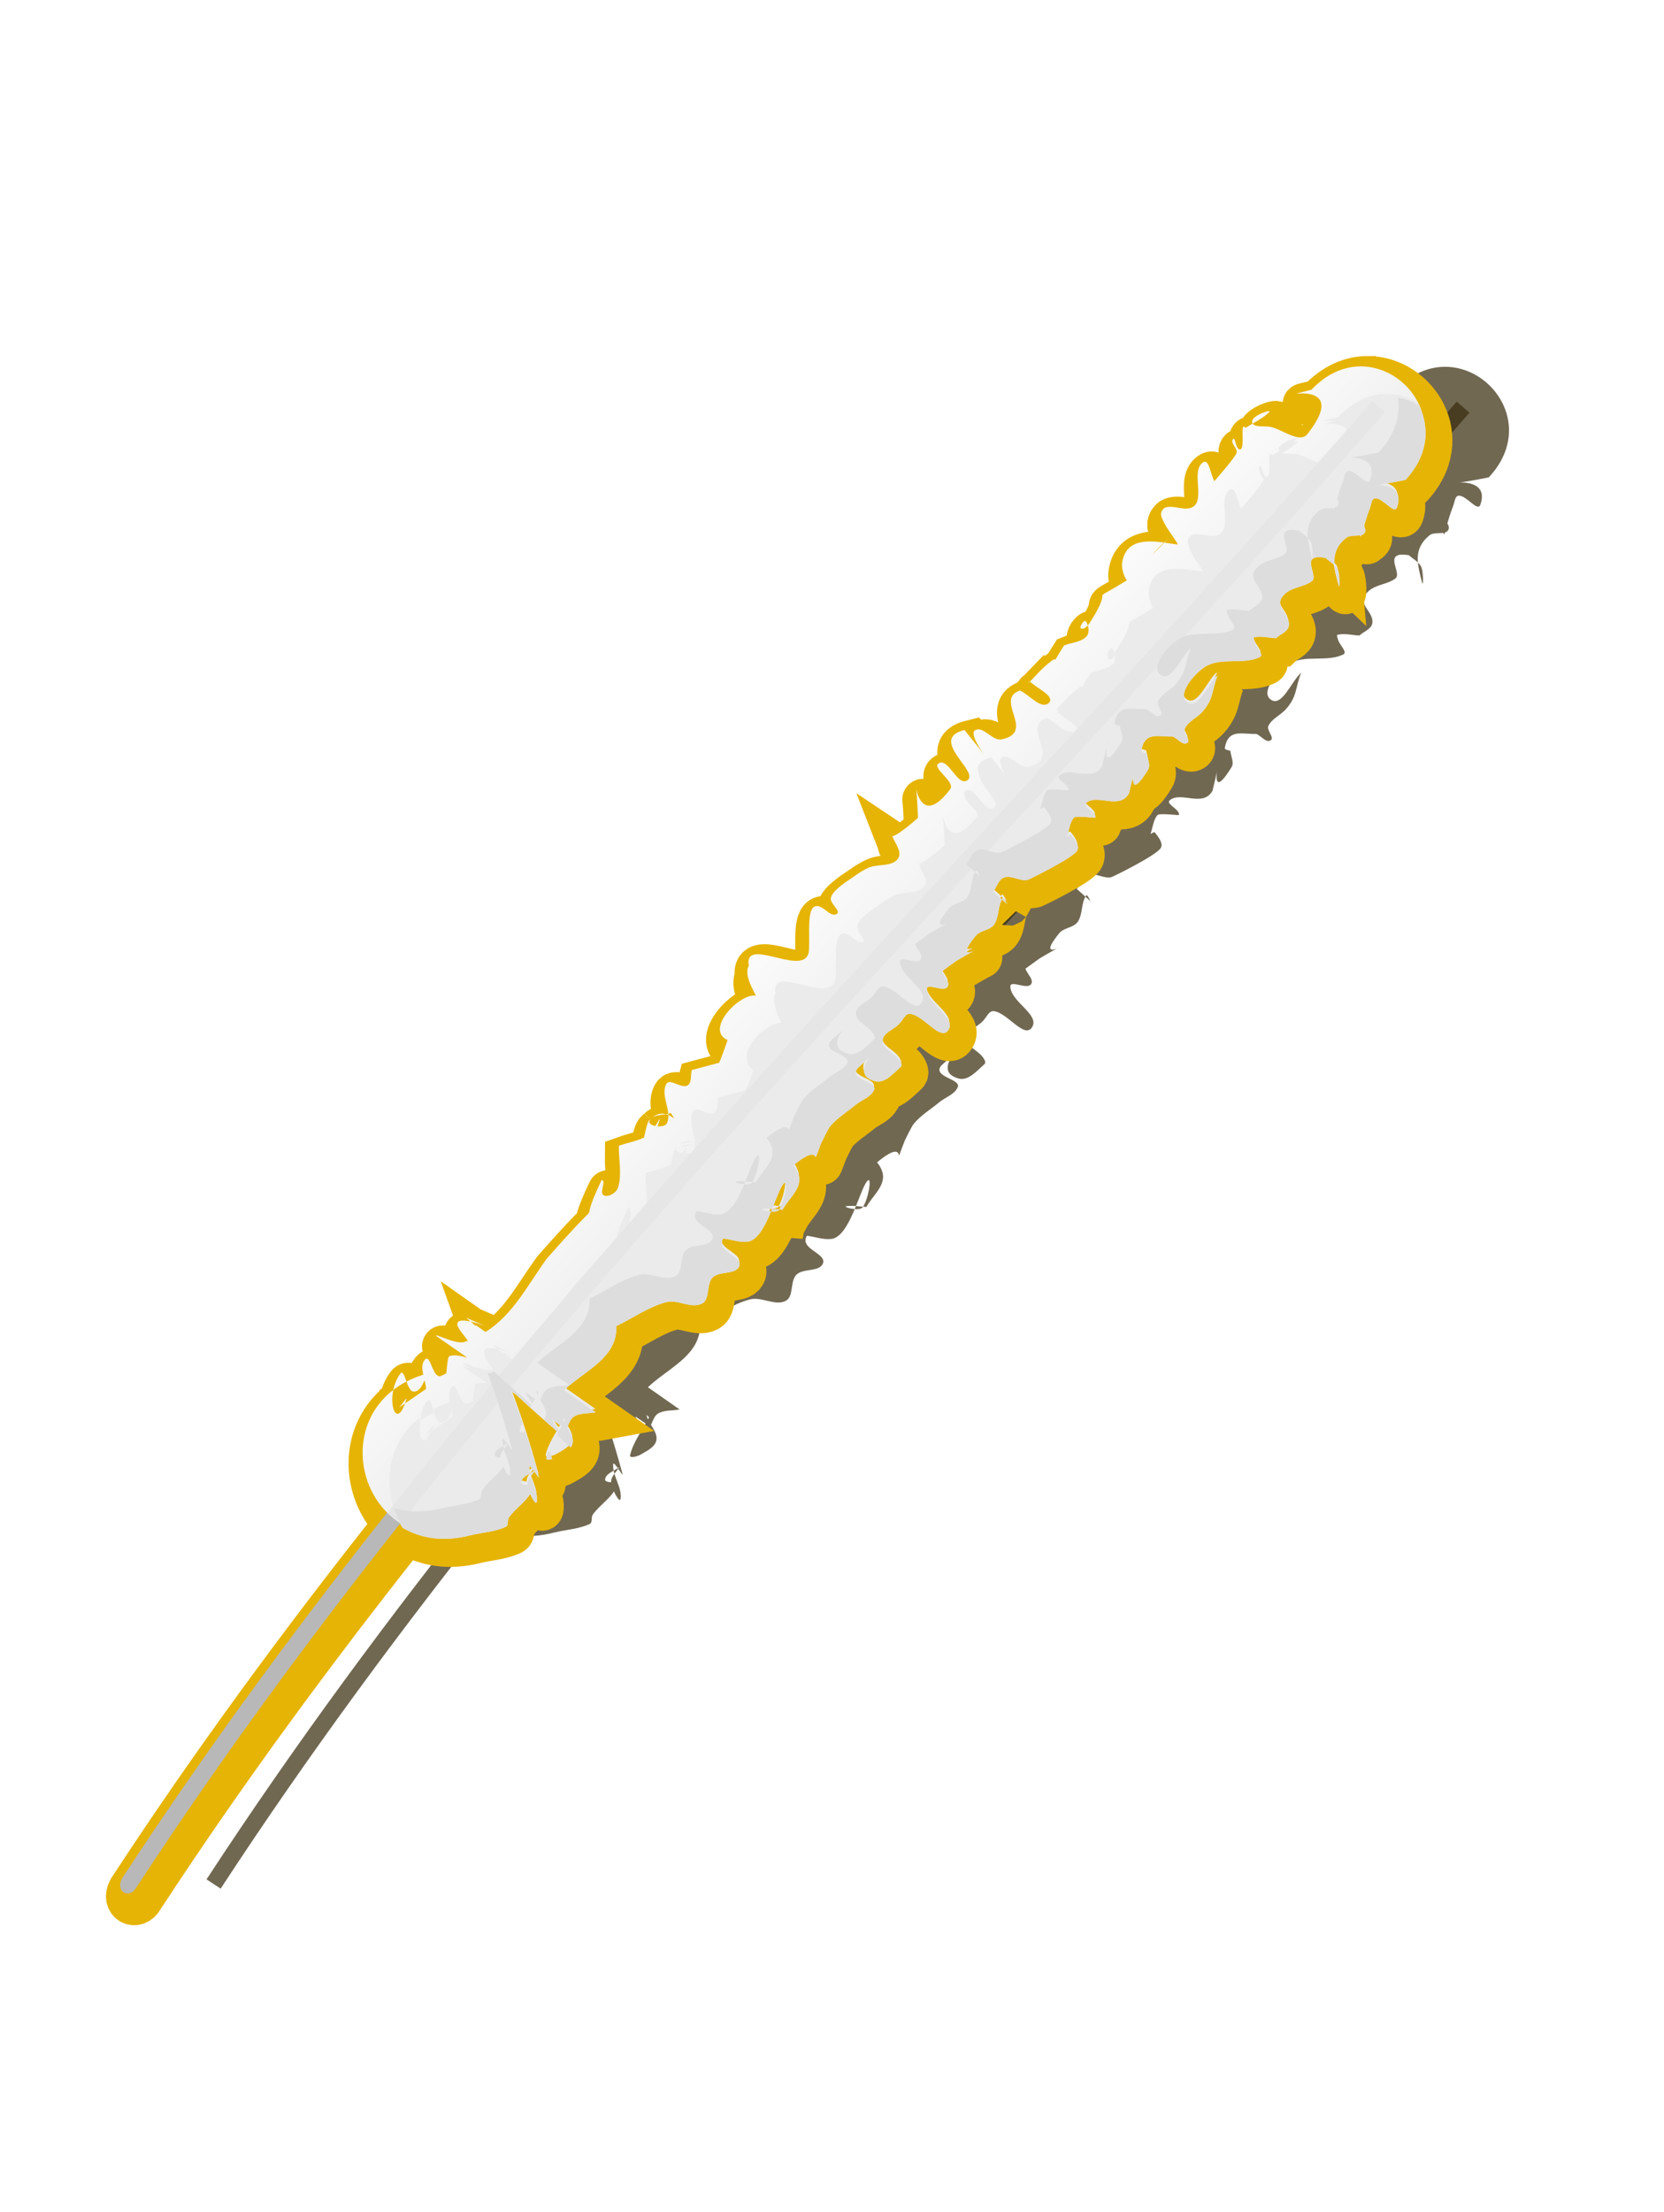 <?xml version="1.0" encoding="UTF-8" standalone="no"?>
<svg
   xmlns:dc="http://purl.org/dc/elements/1.1/"
   xmlns:cc="http://creativecommons.org/ns#"
   xmlns:rdf="http://www.w3.org/1999/02/22-rdf-syntax-ns#"
   xmlns:svg="http://www.w3.org/2000/svg"
   xmlns="http://www.w3.org/2000/svg"
   xmlns:xlink="http://www.w3.org/1999/xlink"
   xmlns:sodipodi="http://sodipodi.sourceforge.net/DTD/sodipodi-0.dtd"
   xmlns:inkscape="http://www.inkscape.org/namespaces/inkscape"
   sodipodi:docname="pipe_cleaner_selected.svg"
   inkscape:version="1.0 (4035a4fb49, 2020-05-01)"
   id="svg1832"
   version="1.1"
   viewBox="0 0 84.415 112.169"
   height="423.946"
   width="319.05">
  <defs
     id="defs1826">
    <filter
       height="1.05"
       y="-0.025"
       width="1.059"
       x="-0.029"
       id="filter11618"
       style="color-interpolation-filters:sRGB"
       inkscape:collect="always">
      <feGaussianBlur
         id="feGaussianBlur11620"
         stdDeviation="0.422"
         inkscape:collect="always" />
    </filter>
    <filter
       height="1.147"
       y="-0.073"
       width="1.161"
       x="-0.081"
       id="filter11876"
       style="color-interpolation-filters:sRGB"
       inkscape:collect="always">
      <feGaussianBlur
         id="feGaussianBlur11878"
         stdDeviation="0.982"
         inkscape:collect="always" />
    </filter>
    <filter
       inkscape:collect="always"
       style="color-interpolation-filters:sRGB"
       id="filter7132"
       x="-0.052"
       width="1.104"
       y="-0.045"
       height="1.089">
      <feGaussianBlur
         inkscape:collect="always"
         stdDeviation="1.979"
         id="feGaussianBlur7134" />
    </filter>
    <linearGradient
       gradientTransform="matrix(1.741,0.606,-0.606,1.741,312.455,-246.939)"
       inkscape:collect="always"
       xlink:href="#linearGradient2913"
       id="linearGradient15619"
       gradientUnits="userSpaceOnUse"
       x1="-33.316"
       y1="235.609"
       x2="-26.493"
       y2="238.603" />
    <linearGradient
       id="linearGradient2913"
       inkscape:collect="always">
      <stop
         id="stop2909"
         offset="0"
         style="stop-color:#ffffff;stop-opacity:1;" />
      <stop
         id="stop2911"
         offset="1"
         style="stop-color:#e4e4e4;stop-opacity:1" />
    </linearGradient>
    <filter
       height="1.023"
       y="-0.011"
       width="1.025"
       x="-0.013"
       id="filter2990-3"
       style="color-interpolation-filters:sRGB"
       inkscape:collect="always">
      <feGaussianBlur
         id="feGaussianBlur2992-1"
         stdDeviation="0.38"
         inkscape:collect="always" />
    </filter>
    <filter
       height="1.006"
       y="-0.003"
       width="1.006"
       x="-0.003"
       id="filter2998-3"
       style="color-interpolation-filters:sRGB"
       inkscape:collect="always">
      <feGaussianBlur
         id="feGaussianBlur3000-8"
         stdDeviation="0.095"
         inkscape:collect="always" />
    </filter>
  </defs>
  <sodipodi:namedview
     inkscape:window-maximized="1"
     inkscape:window-y="-8"
     inkscape:window-x="-8"
     inkscape:window-height="705"
     inkscape:window-width="1366"
     fit-margin-bottom="10"
     fit-margin-right="10"
     fit-margin-left="10"
     lock-margins="true"
     fit-margin-top="10"
     units="px"
     showgrid="false"
     inkscape:document-rotation="0"
     inkscape:current-layer="layer1"
     inkscape:document-units="mm"
     inkscape:cy="175.97841"
     inkscape:cx="136.36888"
     inkscape:zoom="0.33557348"
     inkscape:pageshadow="2"
     inkscape:pageopacity="0.0"
     borderopacity="1.0"
     bordercolor="#666666"
     pagecolor="#ffffff"
     id="base" />
  <g
     transform="translate(-69.752,-101.606)"
     id="layer1"
     inkscape:groupmode="layer"
     inkscape:label="Layer 1">
    <path
       inkscape:export-ydpi="96"
       inkscape:export-xdpi="96"
       inkscape:export-filename="D:\Calcatz\Icon Pack\VN Game Orient Express Theme\Visual Novel GUI\png\Evidence\pipe_cleaner_selected.png"
       transform="matrix(1.741,0.606,-0.606,1.741,312.455,-246.939)"
       style="fill:none;stroke:#3a2d0f;stroke-width:0.465;stroke-linecap:butt;stroke-linejoin:miter;stroke-miterlimit:4;stroke-dasharray:none;stroke-opacity:0.718;filter:url(#filter11618)"
       d="m -39.598,268.857 c 4.274,-17.187 12.499,-33.189 19.12,-49.672"
       id="path15583"
       sodipodi:nodetypes="cc" />
    <path
       inkscape:export-ydpi="96"
       inkscape:export-xdpi="96"
       inkscape:export-filename="D:\Calcatz\Icon Pack\VN Game Orient Express Theme\Visual Novel GUI\png\Evidence\pipe_cleaner_selected.png"
       transform="matrix(1.741,0.606,-0.606,1.741,312.455,-246.939)"
       style="fill:#3a2d0f;fill-opacity:0.718;stroke:none;stroke-width:0.465;stroke-linecap:round;stroke-miterlimit:4;stroke-dasharray:none;stroke-opacity:1;paint-order:fill markers stroke;filter:url(#filter11876)"
       id="path15585"
       d="m -22.375,219.354 c -1.176,0.785 0.985,-0.825 0.298,1.186 -0.111,0.326 -0.68,0.108 -1.022,0.149 -0.175,0.021 -0.451,0.194 -0.529,0.036 -0.078,-0.159 0.435,-0.551 0.353,-0.395 -0.118,0.227 -0.31,0.407 -0.466,0.61 -0.249,-0.142 0.233,0.604 0.027,0.616 -0.109,0.006 -0.222,-0.309 -0.257,-0.205 -0.041,0.122 0.21,0.191 0.219,0.32 0.008,0.122 -0.263,0.79 -0.32,0.937 -0.155,-0.129 -0.344,-0.547 -0.465,-0.386 -0.255,0.339 0.424,0.968 0.122,1.267 -0.171,0.17 -0.484,0.103 -0.682,0.24 -0.073,0.05 -0.098,0.192 -0.044,0.262 0.185,0.242 0.464,0.394 0.696,0.591 -0.412,0.109 -1.435,0.135 -1.29,0.968 0.043,0.245 0.359,0.601 0.575,0.476 0.255,-0.147 0.041,-0.591 0.116,-0.876 0.054,-0.206 0.361,-0.772 0.268,-0.58 -0.227,0.463 -0.445,0.931 -0.667,1.397 -0.892,1.104 -0.26,0.087 -0.585,1.44 -0.023,0.096 -0.075,0.234 -0.173,0.238 -0.08,0.004 -0.008,-0.28 0.056,-0.233 0.112,0.081 0.207,0.257 0.153,0.384 -0.087,0.205 -0.335,0.294 -0.502,0.441 -0.207,0.872 0.042,0.089 -0.307,0.712 -0.105,0.187 -0.181,0.389 -0.274,0.582 -0.008,0.016 0.002,-0.057 0.018,-0.05 0.237,0.113 0.812,0.156 0.687,0.387 -0.138,0.254 -0.576,-0.041 -0.864,-0.061 -0.601,0.474 0.812,0.929 -0.035,1.435 -0.22,0.131 -0.598,-0.191 -0.769,-5.3e-4 -0.216,0.241 1.38,1.115 -0.278,0.093 -0.891,0.576 0.837,0.96 0.515,1.296 -0.209,0.217 -0.673,-0.422 -0.88,-0.203 -0.179,0.189 0.606,0.328 0.527,0.575 -0.558,1.737 -1.322,-0.875 -0.578,1.038 -0.083,0.136 -0.157,0.277 -0.248,0.408 -0.073,0.105 -0.142,0.218 -0.243,0.297 -0.022,0.017 -0.074,-0.084 -0.059,-0.06 0.128,0.199 0.461,0.359 0.4,0.589 -0.074,0.278 -0.485,0.318 -0.694,0.516 -0.181,0.172 -0.311,0.392 -0.467,0.587 -0.092,0.142 -0.263,0.379 -0.227,0.542 0.033,0.149 0.392,0.234 0.294,0.352 -0.119,0.143 -0.375,-0.07 -0.558,-0.035 -0.328,0.063 0.034,0.76 0.166,1.231 0.194,0.733 -1.587,0.26 -1.478,0.811 0.065,0.329 0.623,0.506 0.932,0.376 0.224,-0.094 -0.201,-0.657 -0.434,-0.586 -0.925,0.279 -0.165,0.881 0.012,1.057 -0.501,0.066 -1.233,1.773 0.086,1.341 0.174,-0.057 -0.301,-0.768 -0.322,-0.704 -0.151,0.456 -0.076,0.958 -0.114,1.437 -0.215,0.146 -0.431,0.292 -0.646,0.438 0.009,0.147 0.125,0.332 0.026,0.442 -0.13,0.144 -0.531,-0.041 -0.562,0.151 -0.058,0.355 0.405,0.656 0.371,1.014 -0.015,0.161 -0.479,0.262 -0.475,0.1 0.005,-0.209 0.321,-0.267 0.482,-0.4 0.411,0.332 -0.231,-0.251 -0.498,0.396 -0.08,0.194 0.348,2.494 0.271,-0.11 -0.005,-0.177 -0.057,0.366 -0.168,0.504 -0.176,0.22 -0.439,0.354 -0.659,0.53 0.119,0.363 0.342,0.707 0.358,1.088 0.006,0.149 -0.147,0.344 -0.296,0.337 -0.129,-0.007 -0.082,-0.245 -0.143,-0.359 -0.009,-0.017 -0.055,-0.034 -0.057,-0.015 -0.203,1.808 0.351,-0.086 -0.715,2.536 -0.329,1.107 -0.41,2.158 -1.396,2.914 -0.198,0.152 -0.975,0.019 -0.741,0.105 1.38,0.385 2.761,0.769 4.141,1.154 0.032,-0.138 0.002,-0.307 0.095,-0.414 0.131,-0.151 0.347,-0.198 0.521,-0.298 -1.29,-0.365 -2.58,-0.73 -3.87,-1.096 0.157,0.243 0.573,0.458 0.47,0.728 -0.111,0.29 -0.645,0.116 -0.874,0.327 -0.048,0.044 0.152,0.671 0.128,0.752 -0.121,0.418 -0.337,0.803 -0.505,1.204 2.666,1.16 4.04,2.254 0.567,-1.527 -0.079,-0.086 -0.185,0.199 -0.301,0.18 -0.189,-0.031 -0.409,-0.486 -0.485,-0.31 -0.108,0.248 0.195,0.504 0.292,0.757 -0.177,0.241 -0.353,0.482 -0.53,0.723 0.037,-0.091 0.108,-0.37 0.112,-0.272 0.045,1.03 -0.615,0.092 -0.389,-0.616 0.063,-0.197 0.322,0.416 0.516,0.345 0.204,-0.075 0.145,-0.41 0.217,-0.615 -2.649,1.778 -0.135,5.523 2.514,3.746 v 0 c 0.279,-0.179 0.599,-0.307 0.837,-0.538 0.065,-0.063 -0.03,-0.185 -0.005,-0.272 0.097,-0.335 0.365,-0.632 0.365,-0.981 1.43e-4,-0.122 -0.339,0.075 -0.364,-0.045 -0.036,-0.17 0.173,-0.302 0.259,-0.453 -0.027,0.155 -0.137,0.319 -0.08,0.466 0.064,0.163 0.436,0.514 0.398,0.343 -0.069,-0.314 -0.421,-0.512 -0.504,-0.822 -0.032,-0.119 0.398,0.268 0.329,0.166 -2.201,-3.246 -3.422,-3.381 0.179,-1.709 -0.05,0.386 -0.191,0.771 -0.15,1.157 0.01,0.094 0.201,-0.035 0.262,-0.107 0.131,-0.153 0.322,-0.335 0.284,-0.532 -0.053,-0.269 -0.455,-0.375 -0.515,-0.642 -0.026,-0.118 0.235,-0.06 0.352,-0.089 -1.23,-0.488 -2.461,-0.977 -3.691,-1.465 1.915,0.144 -0.856,-0.172 -0.015,0.403 1.097,0.75 2.355,1.242 3.589,1.734 0.246,0.098 -0.563,-0.273 -0.584,-0.537 -0.08,-0.99 1.376,-1.752 0.944,-2.826 0.361,-0.358 0.66,-0.79 1.082,-1.073 0.273,-0.183 0.72,-0.047 0.943,-0.288 0.175,-0.189 -0.072,-0.539 0.039,-0.771 0.115,-0.241 0.588,-0.276 0.588,-0.543 2.64e-4,-0.292 -0.754,-0.152 -0.667,-0.567 0.22,-0.045 0.458,-0.04 0.661,-0.136 0.458,-0.216 0.293,-1.511 0.41,-1.824 0.085,-0.229 0.202,0.494 0.118,0.723 -0.05,0.137 -0.553,0.175 -0.423,0.109 0.161,-0.082 0.347,-0.106 0.52,-0.158 0.051,-0.319 0.271,-0.657 0.152,-0.957 -0.09,-0.227 -0.476,-0.481 -0.66,-0.32 -0.171,0.15 0.19,0.437 0.374,0.571 0.102,0.074 -0.157,-0.257 -0.096,-0.368 0.763,-1.391 0.577,0.148 0.63,-1.078 -0.074,0.808 0.021,-0.285 0.079,-0.438 0.107,-0.285 0.308,-0.524 0.465,-0.785 0.114,-0.189 0.332,-0.343 0.347,-0.563 0.017,-0.249 -0.77,-0.029 -0.622,-0.416 0.56,-0.994 -0.281,0.25 0.573,0.183 0.27,-0.021 0.403,-0.374 0.536,-0.61 0.031,-0.055 -0.05,-0.123 -0.101,-0.159 -0.19,-0.136 -0.527,-0.13 -0.608,-0.349 -0.073,-0.198 0.179,-0.383 0.268,-0.574 0.068,-0.125 0.064,-0.345 0.204,-0.376 0.371,-0.082 1.041,0.447 1.137,0.08 0.108,-0.41 -0.781,-0.472 -0.93,-0.869 -0.066,-0.177 0.446,-0.064 0.514,-0.24 0.055,-0.143 -0.189,-0.24 -0.284,-0.36 0.093,-0.133 0.187,-0.267 0.28,-0.4 0.964,-1.14 -0.164,0.376 0.281,-0.833 0.067,-0.183 0.318,-0.264 0.373,-0.451 0.071,-0.243 -0.081,-0.514 -0.02,-0.76 0.017,-0.068 0.12,0.071 0.18,0.107 -0.16,-0.066 -0.32,-0.133 -0.479,-0.199 0.053,-0.156 0.029,-0.366 0.158,-0.467 0.171,-0.134 0.452,-0.034 0.634,-0.153 0.035,-0.023 0.998,-0.996 1.021,-1.214 0.015,-0.147 -0.166,-0.255 -0.289,-0.337 -0.036,-0.024 -0.071,0.049 -0.106,0.073 0.002,-0.182 -0.054,-0.376 0.007,-0.547 0.029,-0.082 0.562,-0.186 0.56,-0.199 -0.016,-0.159 -0.454,-0.164 -0.372,-0.301 0.205,-0.345 0.931,-0.106 1.025,-0.633 -0.184,-1.95 -0.061,0.774 0.282,-0.788 0.032,-0.144 -0.117,-0.272 -0.175,-0.408 -0.058,-0.01 -0.164,0.027 -0.174,-0.031 -0.086,-0.537 0.314,-0.502 0.695,-0.648 0.143,0.012 0.343,0.151 0.429,0.036 0.08,-0.108 -0.207,-0.222 -0.191,-0.355 0.026,-0.22 0.221,-0.386 0.305,-0.592 0.183,-0.446 0.044,-0.638 0.067,-1.086 -0.182,0.325 -0.187,1.078 -0.546,0.976 -0.353,-0.1 -0.083,-0.804 0.147,-1.089 0.318,-0.395 0.97,-0.381 1.328,-0.74 0.099,-0.099 -0.183,-0.213 -0.263,-0.329 -0.028,-0.041 -0.1,-0.111 -0.058,-0.136 0.17,-0.103 0.38,-0.116 0.57,-0.174 0.074,-0.143 0.248,-0.27 0.223,-0.429 -0.052,-0.343 -0.644,-0.346 -0.384,-0.814 0.131,-0.237 0.434,-0.34 0.581,-0.567 0.134,-0.206 -0.618,-0.594 0.14,-0.723 0.141,0.063 0.314,0.08 0.423,0.19 0.102,0.103 0.246,0.522 0.166,0.402 -0.285,-0.432 -0.547,-0.788 -0.235,-1.296 0.095,-0.155 0.434,-0.141 0.441,-0.323 0.007,-0.175 -0.277,-0.214 -0.416,-0.321 0.531,0.76 0.293,0.612 0.325,-0.339 0.004,-0.105 -0.047,-0.273 0.051,-0.311 0.201,-0.077 0.642,0.257 0.644,0.042 0.008,-1.061 -1.646,0.172 -0.028,-0.79 1.005,-2.267 -2.201,-3.689 -3.207,-1.422 z" />
    <path
       inkscape:export-ydpi="96"
       inkscape:export-xdpi="96"
       inkscape:export-filename="D:\Calcatz\Icon Pack\VN Game Orient Express Theme\Visual Novel GUI\png\Evidence\pipe_cleaner_selected.png"
       transform="matrix(0.726,-1.2757356e-8,1.2757356e-8,0.726,-763.186,-1216.716)"
       d="m 1242.859,1842.184 c -1.148,0 -2.361,0.487 -3.438,1.637 -3.475,0.901 3.051,-1.155 -0.275,3.094 -0.539,0.688 -1.721,-0.308 -2.574,-0.496 -0.39,-0.086 -1.066,0.049 -1.25,-0.233 -0.167,0.098 -0.338,0.193 -0.498,0.299 -0.479,-0.549 0.053,1.645 -0.449,1.502 -0.268,-0.077 -0.275,-0.927 -0.445,-0.707 -0.201,0.26 0.345,0.633 0.258,0.949 -0.082,0.299 -1.29,1.675 -1.551,1.98 -0.264,-0.438 -0.368,-1.599 -0.793,-1.315 -0.895,0.6 0.209,2.679 -0.764,3.143 -0.552,0.264 -1.246,-0.158 -1.836,0.01 -0.216,0.06 -0.394,0.378 -0.324,0.592 0.241,0.734 0.784,1.332 1.176,1.998 -0.254,-0.019 -0.594,-0.078 -0.957,-0.129 -0.263,0.262 -0.524,0.527 -0.785,0.791 0.272,-0.324 0.554,-0.599 0.766,-0.793 -1.175,-0.163 -2.661,-0.234 -2.926,1.375 -0.06,0.367 0.08,0.901 0.328,1.258 -3.005,1.863 -0.681,-0.01 -2.582,2.951 -0.039,0.061 -0.102,0.122 -0.156,0.186 0.089,0.27 0.09,0.589 -0.082,0.779 -0.379,0.42 -1.048,0.425 -1.572,0.639 -1.224,1.92 0.026,0.25 -1.332,1.453 -0.374,0.332 -0.702,0.71 -1.051,1.068 0.479,0.469 1.808,1.048 1.316,1.496 -0.542,0.494 -1.348,-0.578 -2.022,-0.867 -1.837,0.635 1.171,2.906 -1.281,3.412 -0.638,0.132 -1.273,-0.959 -1.844,-0.645 -0.72,0.396 2.376,3.827 -0.746,-0.01 -2.617,0.637 1.208,3.004 0.156,3.539 -0.681,0.346 -1.262,-1.573 -1.941,-1.223 -0.587,0.303 1.181,1.293 0.783,1.82 -2.789,3.7 -2.44,-3.203 -2.252,2.008 -0.312,0.257 -0.608,0.532 -0.935,0.769 -0.263,0.19 -0.523,0.405 -0.83,0.51 -0.01,0 -0.013,-0.01 -0.019,-0.014 0.208,0.538 0.698,1.116 0.395,1.565 -0.41,0.606 -1.427,0.358 -2.094,0.66 -0.579,0.262 -1.075,0.68 -1.611,1.02 -0.339,0.264 -0.946,0.689 -0.996,1.111 -0.046,0.386 0.745,0.889 0.412,1.09 -0.405,0.244 -0.842,-0.48 -1.31,-0.549 -0.84,-0.123 -0.552,1.851 -0.629,3.09 -0.146,1.92 -4.025,-0.702 -4.225,0.711 -0.017,0.117 0,0.235 0.027,0.351 -0.376,0.621 0.301,1.718 0.49,2.107 -1.089,-0.225 -3.614,2.355 -1.98,3.092 -0.193,0.533 -0.366,1.076 -0.592,1.59 -0.638,0.17 -1.276,0.342 -1.914,0.512 -0.102,0.36 0.022,0.9 -0.307,1.08 -0.432,0.236 -1.24,-0.54 -1.475,-0.107 -0.326,0.601 0.071,1.37 0.135,2.068 0.059,-0.014 0.125,-0.021 0.178,-0.041 0.393,0.632 0.234,0.327 -0.178,0.148 0.01,0.197 -0.01,0.389 -0.09,0.566 -0.078,0.172 -0.376,0.224 -0.658,0.203 0.052,-0.161 0.085,-0.239 0.143,-0.42 0.076,-0.241 -0.08,0.054 -0.293,0.398 -0.262,-0.051 -0.481,-0.165 -0.416,-0.338 0.02,-0.054 0.051,-0.098 0.084,-0.139 -0.04,0.038 -0.079,0.07 -0.119,0.115 -0.095,0.107 -0.226,0.607 -0.332,1.16 -0.554,0.273 -1.186,0.387 -1.772,0.596 -0.016,0.97 0.23,1.979 -0.049,2.908 -0.109,0.363 -0.639,0.704 -0.99,0.561 -0.302,-0.124 0.01,-0.657 -0.043,-0.981 -0.01,-0.049 -0.103,-0.127 -0.125,-0.082 -1.995,4.167 0.914,0.088 -3.834,5.486 -1.392,1.932 -2.378,3.899 -4.297,5.106 -0.226,-0.158 -0.452,-0.316 -0.678,-0.475 0.01,0.028 0.026,0.059 0.035,0.088 l -0.383,-0.33 c -0.686,-0.147 -1.272,-0.115 -0.68,0.688 0.159,0.215 0.328,0.422 0.494,0.631 -0.094,0.036 -0.175,0.083 -0.274,0.115 -0.602,0.199 -2.354,-0.768 -1.865,-0.365 l 2.084,1.447 c -0.437,-0.101 -0.9,-0.238 -1.262,-0.082 -0.092,0.04 -0.144,0.658 -0.199,1.188 -0.191,0.1 -0.42,0.264 -0.574,0.18 -0.428,-0.234 -0.574,-1.509 -0.904,-1.15 -0.256,0.278 -0.214,0.666 -0.123,1.072 -0.424,0.133 -0.815,0.292 -1.172,0.477 0.126,0.343 0.276,0.702 0.518,0.697 0.374,-0.01 0.557,-0.402 0.744,-0.789 0.05,0.207 0.093,0.411 0.1,0.602 -0.499,0.344 -0.997,0.689 -1.496,1.033 -0.543,1.42 -1.048,0.298 -0.779,-0.975 -2.897,2.209 -2.706,6.338 -0.428,8.596 -6.538,8.256 -12.779,16.729 -18.545,25.553 -0.495,0.918 0.509,1.477 0.988,0.648 5.741,-8.786 11.961,-17.23 18.48,-25.461 1.253,0.787 2.907,1.098 4.871,0.584 0.819,-0.197 1.694,-0.235 2.457,-0.592 0.209,-0.098 0.084,-0.468 0.217,-0.656 0.42,-0.594 1.09,-1.033 1.48,-1.633 0.185,0.418 0.432,0.791 0.465,0.51 0.069,-0.588 -0.266,-1.155 -0.434,-1.732 -0.133,0.178 -0.243,0.364 -0.234,0.576 3e-4,0.01 0.01,0.019 0.01,0.025 -0.221,-0.027 -0.443,-0.057 -0.424,-0.207 0.037,-0.291 0.319,-0.45 0.602,-0.609 -0.03,-0.148 -0.048,-0.297 -0.037,-0.447 0.011,-0.14 0.163,0.053 0.316,0.27 0.039,-0.027 0.083,-0.052 0.117,-0.082 -0.023,0.042 -0.06,0.08 -0.088,0.121 0.178,0.254 0.348,0.522 0.307,0.365 -0.699,-2.619 -1.398,-4.568 -1.926,-5.959 0,0 0,0 0,-0.01 l 0.322,0.223 c 0.967,0.907 1.964,1.785 2.963,2.65 -0.344,0.574 -0.682,1.149 -0.832,1.793 -0.054,0.233 0.512,0.084 0.719,-0.037 0.441,-0.257 1.053,-0.534 1.125,-1.039 0.053,-0.376 -0.178,-0.722 -0.391,-1.07 0.141,-0.285 0.237,-0.618 0.504,-0.771 0.44,-0.253 0.999,-0.184 1.498,-0.277 -0.738,-0.516 -1.475,-1.032 -2.213,-1.549 1.419,-1.361 3.758,-2.253 3.652,-4.476 1.163,-0.557 2.243,-1.342 3.49,-1.67 0.807,-0.212 1.765,0.487 2.502,0.096 0.577,-0.307 0.277,-1.352 0.736,-1.816 0.477,-0.482 1.642,-0.173 1.865,-0.812 0.244,-0.7 -1.682,-0.994 -1.127,-1.918 0.566,0.075 1.131,0.287 1.699,0.227 0.707,-0.076 1.222,-1.092 1.643,-2.103 -0.391,-0.029 -0.798,-0.158 -0.566,-0.189 0.213,-0.029 0.429,-0.021 0.644,0 0.302,-0.747 0.562,-1.468 0.783,-1.736 0.383,-0.464 0.092,1.235 -0.285,1.775 0.079,0.01 0.158,0.016 0.236,0.02 0.388,-0.723 1.2,-1.35 1.164,-2.17 -0.013,-0.293 -0.184,-0.649 -0.416,-0.926 2.262,-1.861 1.098,0.628 1.941,-1.547 0.213,-0.439 0.504,-1.025 0.625,-1.17 0.495,-0.593 1.177,-1.001 1.772,-1.494 0.43,-0.358 1.082,-0.544 1.303,-1.059 0.25,-0.582 -1.824,-0.712 -1.145,-1.518 2.173,-1.916 -0.885,0.364 1.221,0.918 0.665,0.175 1.28,-0.562 1.797,-1.016 0.12,-0.105 -0.015,-0.336 -0.107,-0.467 -0.341,-0.485 -1.157,-0.751 -1.168,-1.344 -0.01,-0.536 0.749,-0.77 1.123,-1.154 0.268,-0.244 0.443,-0.773 0.803,-0.73 0.959,0.113 2.122,1.939 2.66,1.139 0.601,-0.894 -1.479,-1.782 -1.504,-2.859 -0.011,-0.48 1.124,0.221 1.434,-0.146 0.25,-0.297 -0.254,-0.735 -0.381,-1.102 0.335,-0.242 0.671,-0.483 1.006,-0.725 3.266,-1.93 -0.706,0.765 1.369,-1.762 0.314,-0.383 0.982,-0.368 1.27,-0.771 0.358,-0.503 0.256,-1.232 0.555,-1.768 -0.203,-0.181 -0.406,-0.363 -0.609,-0.545 0.257,-0.33 0.374,-0.853 0.769,-0.988 0.523,-0.178 1.114,0.296 1.65,0.164 0.102,-0.025 3.225,-1.555 3.461,-2.059 0.16,-0.341 -0.186,-0.75 -0.412,-1.051 -0.066,-0.087 -0.211,0.057 -0.316,0.086 0.158,-0.436 0.183,-0.946 0.475,-1.307 0.139,-0.171 1.504,0.023 1.512,-0.012 0.094,-0.394 -0.951,-0.77 -0.641,-1.031 0.78,-0.657 2.32,0.523 2.986,-0.662 1.187,-4.83 -0.793,1.807 1.336,-1.654 0.197,-0.32 -0.053,-0.748 -0.08,-1.123 -0.13,-0.073 -0.417,-0.072 -0.391,-0.219 0.242,-1.358 1.174,-0.942 2.209,-0.973 0.333,0.148 0.696,0.648 0.998,0.443 0.283,-0.192 -0.312,-0.705 -0.162,-1.012 0.247,-0.506 0.854,-0.742 1.226,-1.164 0.812,-0.918 0.638,-1.492 1.067,-2.547 -0.708,0.629 -1.348,2.428 -2.123,1.885 -0.762,-0.534 0.472,-1.998 1.262,-2.49 1.092,-0.681 2.645,-0.104 3.803,-0.666 0.321,-0.156 -0.263,-0.664 -0.357,-1.008 -0.033,-0.121 -0.146,-0.349 -0.023,-0.375 0.493,-0.105 1.008,0.039 1.512,0.059 0.298,-0.281 0.82,-0.439 0.894,-0.842 0.16,-0.865 -1.254,-1.368 -0.242,-2.272 0.513,-0.458 1.324,-0.454 1.867,-0.875 0.493,-0.382 -0.987,-1.941 0.94,-1.617 0.194,0.183 0.437,0.331 0.629,0.516 -0.063,-0.694 0.09,-1.323 0.809,-1.91 0.235,-0.192 0.649,-0.132 0.961,-0.182 0.038,0.105 0.075,0.078 0.109,-0.016 0.117,-0.034 0.212,-0.093 0.258,-0.209 0.055,-0.14 0,-0.269 -0.082,-0.395 0.09,-0.327 0.211,-0.738 0.414,-1.264 0.096,-0.249 0.116,-0.694 0.383,-0.703 0.546,-0.018 1.325,1.153 1.508,0.639 0.904,-2.538 -4.091,-0.96 0.592,-1.918 3.228,-3.449 0.377,-7.737 -3.066,-7.725 z m -1.885,13.682 c 0.04,0.438 0.164,0.899 0.289,1.393 0.091,0.357 0.097,-0.77 -0.062,-1.102 -0.054,-0.113 -0.137,-0.204 -0.227,-0.291 z m -23.238,23.338 c 0.125,0.112 0.25,0.223 0.375,0.334 -0.114,-0.136 -0.247,-0.555 -0.344,-0.406 -0.014,0.022 -0.018,0.049 -0.031,0.072 z m -15.557,21.65 c -0.166,-0.014 -0.332,-0.026 -0.498,-0.039 -0.027,0.067 -0.05,0.126 -0.078,0.193 0.229,0.017 0.454,0.01 0.541,-0.098 0.012,-0.014 0.023,-0.04 0.035,-0.057 z m -17.117,18.307 c -0.01,-0.015 -0.019,-0.024 -0.029,-0.039 -0.089,0.062 -0.18,0.121 -0.279,0.178 0.014,0.072 0.03,0.144 0.051,0.215 0.088,-0.118 0.176,-0.234 0.258,-0.353 z m -9.81,-5.463 c 0.275,-0.209 0.583,-0.397 0.914,-0.568 -0.148,-0.404 -0.263,-0.788 -0.434,-0.56 -0.253,0.337 -0.398,0.737 -0.48,1.129 z m 0.779,0.975 c 0.04,-0.104 0.079,-0.167 0.119,-0.301 0.072,-0.239 -0.331,0.374 -0.496,0.56 0.126,-0.087 0.251,-0.173 0.377,-0.26 z m 4.609,-5.742 c 1.093,0.234 2.441,0.929 -0.307,-0.266 z m 12.586,-14.152 c 0.019,-0.018 0.04,-0.038 0.059,-0.055 -0.02,0.018 -0.042,0.034 -0.059,0.055 z m 0.059,-0.055 c 0.228,-0.199 0.629,-0.225 0.996,-0.285 -0.276,-0.07 -0.624,-0.04 -0.996,0.285 z m 0.996,-0.285 c 0.066,0.017 0.119,0.044 0.176,0.068 0,-0.036 0,-0.071 0,-0.107 -0.058,0.014 -0.114,0.029 -0.176,0.039 z m 15.85,-19.43 c -0.023,-0.06 -0.058,-0.121 -0.072,-0.18 -0.015,-0.062 0.018,0.147 0.072,0.18 z m 9.615,-10.797 c 0,0 -0.01,0 -0.01,-0.01 -0.031,-0.031 -0.115,0.135 -0.084,0.103 0.032,-0.032 0.061,-0.066 0.092,-0.098 z m 4.037,-3.939 c -0.033,-0.099 -0.075,-0.194 -0.129,-0.272 -0.116,-0.166 -0.525,0.455 -0.33,0.512 0.169,0.05 0.326,-0.086 0.459,-0.24 z m 5.336,-5.769 c 0.01,10e-4 0.012,9e-4 0.02,0 0.058,-0.058 0.115,-0.118 0.174,-0.176 0.122,-0.12 -0.075,0.065 -0.193,0.174 z m 6.203,-8.316 c 0.397,-0.232 0.796,-0.464 1.129,-0.777 0.327,-0.307 -1.23,0.209 -1.176,0.654 0.01,0.049 0.024,0.088 0.047,0.123 z m -48.268,69.221 c 0.067,0.065 0.103,0.103 0.172,0.17 -0.023,0.046 -0.054,0.089 -0.078,0.135 -0.044,-0.1 -0.077,-0.202 -0.094,-0.305 z m -0.769,0.123 0.691,0.48 c -0.06,0.104 -0.118,0.209 -0.18,0.312 -0.189,-0.242 -0.384,-0.524 -0.512,-0.793 z"
       style="color:#000000;font-style:normal;font-variant:normal;font-weight:normal;font-stretch:normal;font-size:medium;line-height:normal;font-family:sans-serif;font-variant-ligatures:normal;font-variant-position:normal;font-variant-caps:normal;font-variant-numeric:normal;font-variant-alternates:normal;font-variant-east-asian:normal;font-feature-settings:normal;font-variation-settings:normal;text-indent:0;text-align:start;text-decoration:none;text-decoration-line:none;text-decoration-style:solid;text-decoration-color:#000000;letter-spacing:normal;word-spacing:normal;text-transform:none;writing-mode:lr-tb;direction:ltr;text-orientation:mixed;dominant-baseline:auto;baseline-shift:baseline;text-anchor:start;white-space:normal;shape-padding:0;shape-margin:0;inline-size:0;clip-rule:nonzero;display:inline;overflow:visible;visibility:visible;isolation:auto;mix-blend-mode:normal;color-interpolation:sRGB;color-interpolation-filters:linearRGB;solid-color:#000000;solid-opacity:1;vector-effect:none;fill:none;fill-opacity:1;fill-rule:nonzero;stroke:#e6b404;stroke-width:2.891;stroke-linecap:butt;stroke-linejoin:miter;stroke-miterlimit:4;stroke-dasharray:none;stroke-dashoffset:0;stroke-opacity:1;filter:url(#filter7132);color-rendering:auto;image-rendering:auto;shape-rendering:auto;text-rendering:auto;enable-background:accumulate;stop-color:#000000"
       id="path15587" />
    <path
       inkscape:export-ydpi="96"
       inkscape:export-xdpi="96"
       inkscape:export-filename="D:\Calcatz\Icon Pack\VN Game Orient Express Theme\Visual Novel GUI\png\Evidence\pipe_cleaner_selected.png"
       style="color:#000000;font-style:normal;font-variant:normal;font-weight:normal;font-stretch:normal;font-size:medium;line-height:normal;font-family:sans-serif;font-variant-ligatures:normal;font-variant-position:normal;font-variant-caps:normal;font-variant-numeric:normal;font-variant-alternates:normal;font-variant-east-asian:normal;font-feature-settings:normal;font-variation-settings:normal;text-indent:0;text-align:start;text-decoration:none;text-decoration-line:none;text-decoration-style:solid;text-decoration-color:#000000;letter-spacing:normal;word-spacing:normal;text-transform:none;writing-mode:lr-tb;direction:ltr;text-orientation:mixed;dominant-baseline:auto;baseline-shift:baseline;text-anchor:start;white-space:normal;shape-padding:0;shape-margin:0;inline-size:0;clip-rule:nonzero;display:inline;overflow:visible;visibility:visible;isolation:auto;mix-blend-mode:normal;color-interpolation:sRGB;color-interpolation-filters:linearRGB;solid-color:#000000;solid-opacity:1;vector-effect:none;fill:#b8b8b8;fill-opacity:1;fill-rule:nonzero;stroke:none;stroke-width:0.857;stroke-linecap:butt;stroke-linejoin:miter;stroke-miterlimit:4;stroke-dasharray:none;stroke-dashoffset:0;stroke-opacity:1;color-rendering:auto;image-rendering:auto;shape-rendering:auto;text-rendering:auto;enable-background:accumulate;stop-color:#000000"
       d="m 139.364,121.942 c -21.497,24.658 -45.529,47.539 -63.421,74.921 -0.359,0.666 0.369,1.072 0.717,0.471 17.82,-27.27 41.815,-50.13 63.347,-74.829 z"
       id="path15589"
       sodipodi:nodetypes="ccccc" />
    <path
       inkscape:export-ydpi="96"
       inkscape:export-xdpi="96"
       inkscape:export-filename="D:\Calcatz\Icon Pack\VN Game Orient Express Theme\Visual Novel GUI\png\Evidence\pipe_cleaner_selected.png"
       d="m 136.281,121.37 c -2.522,0.654 2.214,-0.838 -0.2,2.245 -0.391,0.499 -1.249,-0.224 -1.868,-0.36 -0.318,-0.07 -0.903,0.065 -0.942,-0.258 -0.039,-0.323 1.091,-0.696 0.854,-0.474 -0.344,0.323 -0.787,0.52 -1.18,0.78 -0.348,-0.398 0.039,1.193 -0.326,1.09 -0.194,-0.056 -0.2,-0.673 -0.323,-0.513 -0.145,0.188 0.25,0.459 0.187,0.689 -0.059,0.217 -0.936,1.215 -1.126,1.437 -0.192,-0.318 -0.267,-1.16 -0.575,-0.953 -0.65,0.435 0.151,1.943 -0.555,2.279 -0.401,0.191 -0.904,-0.113 -1.333,0.005 -0.157,0.043 -0.286,0.274 -0.235,0.429 0.175,0.533 0.569,0.967 0.853,1.45 -0.783,-0.059 -2.579,-0.634 -2.831,0.903 -0.074,0.452 0.261,1.263 0.712,1.177 0.533,-0.102 0.43,-1.004 0.733,-1.454 0.219,-0.326 1.096,-1.124 0.818,-0.848 -0.675,0.669 -1.338,1.351 -2.007,2.027 -2.222,1.38 -0.506,-0.006 -1.891,2.151 -0.098,0.152 -0.272,0.361 -0.446,0.31 -0.141,-0.041 0.155,-0.492 0.239,-0.371 0.145,0.208 0.204,0.573 0.034,0.762 -0.275,0.305 -0.761,0.309 -1.141,0.464 -0.888,1.393 0.019,0.18 -0.966,1.054 -0.296,0.262 -0.551,0.567 -0.83,0.847 -0.023,0.023 0.038,-0.098 0.06,-0.075 0.344,0.341 1.319,0.763 0.961,1.09 -0.393,0.358 -0.977,-0.42 -1.466,-0.63 -1.333,0.461 0.85,2.11 -0.93,2.477 -0.463,0.095 -0.924,-0.695 -1.339,-0.467 -0.523,0.288 1.726,2.777 -0.54,-0.007 -1.899,0.462 0.876,2.179 0.112,2.568 -0.494,0.251 -0.915,-1.142 -1.408,-0.887 -0.426,0.22 0.857,0.938 0.569,1.32 -2.024,2.686 -1.772,-2.324 -1.635,1.457 -0.226,0.186 -0.442,0.387 -0.679,0.559 -0.191,0.138 -0.379,0.293 -0.602,0.369 -0.049,0.017 -0.078,-0.19 -0.066,-0.14 0.103,0.425 0.584,0.905 0.339,1.267 -0.298,0.44 -1.036,0.259 -1.52,0.478 -0.42,0.19 -0.779,0.493 -1.169,0.74 -0.246,0.192 -0.687,0.5 -0.724,0.807 -0.033,0.28 0.54,0.646 0.299,0.791 -0.294,0.177 -0.61,-0.348 -0.95,-0.398 -0.61,-0.089 -0.402,1.343 -0.457,2.242 -0.106,1.393 -2.919,-0.51 -3.065,0.516 -0.086,0.612 0.778,1.259 1.395,1.22 0.447,-0.029 0.048,-1.265 -0.4,-1.284 -1.779,-0.075 -0.821,1.434 -0.62,1.848 -0.912,-0.189 -3.22,2.339 -0.662,2.386 0.337,0.006 -0.059,-1.519 -0.134,-1.42 -0.539,0.703 -0.713,1.622 -1.069,2.433 -0.463,0.123 -0.926,0.247 -1.39,0.37 -0.074,0.262 0.016,0.654 -0.223,0.785 -0.314,0.171 -0.899,-0.392 -1.069,-0.078 -0.316,0.583 0.307,1.387 0.032,1.99 -0.124,0.271 -0.992,0.165 -0.888,-0.114 0.135,-0.361 0.721,-0.27 1.082,-0.405 0.515,0.828 -0.25,-0.578 -1.107,0.388 -0.256,0.289 -0.905,4.552 0.539,-0.026 0.098,-0.311 -0.321,0.602 -0.598,0.776 -0.44,0.277 -0.979,0.349 -1.468,0.524 -0.012,0.704 0.166,1.437 -0.036,2.111 -0.079,0.264 -0.464,0.51 -0.719,0.406 -0.22,-0.09 0.006,-0.477 -0.031,-0.711 -0.006,-0.036 -0.075,-0.092 -0.091,-0.06 -1.448,3.024 0.663,0.064 -2.782,3.981 -1.244,1.727 -2.021,3.507 -4.195,4.226 -0.437,0.144 -1.709,-0.558 -1.354,-0.266 2.17,1.506 4.339,3.012 6.509,4.517 0.139,-0.221 0.19,-0.532 0.416,-0.662 0.319,-0.184 0.725,-0.135 1.087,-0.202 -2.024,-1.417 -4.048,-2.835 -6.072,-4.252 0.126,0.517 0.72,1.145 0.377,1.552 -0.37,0.438 -1.193,-0.189 -1.719,0.039 -0.11,0.048 -0.142,1.259 -0.232,1.387 -0.463,0.655 -1.072,1.193 -1.609,1.789 3.938,3.636 5.666,6.372 1.912,-2.315 -0.085,-0.198 -0.444,0.234 -0.633,0.131 -0.311,-0.169 -0.417,-1.095 -0.657,-0.834 -0.338,0.367 0.033,0.996 0.049,1.494 -0.453,0.313 -0.907,0.625 -1.36,0.938 0.12,-0.135 0.412,-0.579 0.36,-0.406 -0.545,1.82 -1.126,-0.212 -0.303,-1.309 0.229,-0.305 0.309,0.92 0.69,0.913 0.401,-0.007 0.501,-0.626 0.751,-0.939 -5.688,1.489 -3.582,9.533 2.106,8.044 v 0 c 0.594,-0.143 1.229,-0.17 1.783,-0.429 0.151,-0.071 0.06,-0.34 0.156,-0.476 0.371,-0.525 1.019,-0.879 1.231,-1.487 0.074,-0.213 -0.635,-0.075 -0.607,-0.298 0.041,-0.318 0.484,-0.421 0.725,-0.631 -0.14,0.254 -0.433,0.472 -0.421,0.763 0.013,0.323 0.447,1.159 0.485,0.839 0.069,-0.589 -0.423,-1.146 -0.379,-1.737 0.017,-0.226 0.531,0.707 0.473,0.489 -1.865,-6.984 -3.907,-7.96 1.348,-2.866 -0.321,0.641 -0.8,1.225 -0.962,1.924 -0.039,0.169 0.371,0.061 0.521,-0.027 0.32,-0.187 0.764,-0.387 0.816,-0.754 0.071,-0.501 -0.565,-0.928 -0.506,-1.43 0.026,-0.222 0.445,0.038 0.667,0.058 -1.846,-1.596 -3.692,-3.191 -5.538,-4.787 3.245,1.412 -1.386,-0.818 -0.271,0.692 1.454,1.97 3.346,3.589 5.197,5.193 0.368,0.319 -0.814,-0.817 -0.691,-1.289 0.461,-1.772 3.457,-2.216 3.356,-4.348 0.844,-0.404 1.628,-0.974 2.533,-1.212 0.586,-0.154 1.281,0.354 1.816,0.07 0.419,-0.223 0.201,-0.982 0.535,-1.319 0.346,-0.35 1.191,-0.125 1.353,-0.589 0.177,-0.508 -1.22,-0.721 -0.818,-1.392 0.411,0.055 0.82,0.208 1.233,0.164 0.927,-0.099 1.427,-2.453 1.818,-2.927 0.287,-0.347 0.052,0.982 -0.233,1.33 -0.17,0.208 -1.069,-0.03 -0.803,-0.067 0.331,-0.045 0.667,0.026 1.001,0.039 0.282,-0.525 0.87,-0.979 0.845,-1.574 -0.019,-0.45 -0.537,-1.126 -0.954,-0.957 -0.388,0.158 0.067,0.876 0.306,1.22 0.133,0.192 -0.117,-0.542 0.056,-0.698 2.172,-1.959 0.915,0.607 1.75,-1.494 -0.619,1.361 0.209,-0.483 0.403,-0.715 0.359,-0.43 0.854,-0.726 1.285,-1.084 0.312,-0.26 0.785,-0.395 0.945,-0.769 0.181,-0.423 -1.323,-0.517 -0.83,-1.101 1.577,-1.39 -0.641,0.264 0.887,0.666 0.483,0.127 0.928,-0.408 1.303,-0.737 0.087,-0.076 -0.012,-0.244 -0.078,-0.339 -0.248,-0.352 -0.839,-0.545 -0.846,-0.976 -0.007,-0.389 0.543,-0.558 0.814,-0.837 0.194,-0.177 0.321,-0.562 0.582,-0.531 0.696,0.082 1.54,1.409 1.931,0.828 0.436,-0.649 -1.073,-1.294 -1.092,-2.076 -0.008,-0.349 0.816,0.16 1.04,-0.106 0.182,-0.215 -0.184,-0.533 -0.276,-0.799 0.243,-0.175 0.486,-0.351 0.729,-0.526 2.37,-1.401 -0.513,0.555 0.993,-1.279 0.228,-0.278 0.714,-0.267 0.922,-0.56 0.271,-0.381 0.171,-0.943 0.425,-1.335 0.07,-0.108 0.166,0.197 0.249,0.295 -0.238,-0.212 -0.476,-0.425 -0.714,-0.637 0.186,-0.239 0.272,-0.62 0.559,-0.717 0.379,-0.129 0.807,0.214 1.197,0.119 0.074,-0.018 2.341,-1.129 2.512,-1.494 0.116,-0.247 -0.134,-0.544 -0.299,-0.762 -0.048,-0.063 -0.153,0.041 -0.229,0.062 0.115,-0.316 0.133,-0.687 0.345,-0.948 0.101,-0.124 1.091,0.017 1.097,-0.008 0.068,-0.286 -0.69,-0.56 -0.466,-0.749 0.566,-0.476 1.685,0.38 2.168,-0.48 0.861,-3.505 -0.576,1.311 0.969,-1.201 0.143,-0.232 -0.039,-0.544 -0.058,-0.815 -0.095,-0.053 -0.303,-0.052 -0.284,-0.159 0.176,-0.986 0.851,-0.684 1.603,-0.706 0.242,0.108 0.506,0.471 0.725,0.323 0.205,-0.139 -0.226,-0.512 -0.118,-0.735 0.179,-0.367 0.618,-0.539 0.889,-0.845 0.589,-0.666 0.464,-1.083 0.775,-1.849 -0.514,0.456 -0.979,1.763 -1.542,1.369 -0.553,-0.388 0.342,-1.45 0.916,-1.807 0.793,-0.494 1.92,-0.075 2.76,-0.483 0.233,-0.113 -0.19,-0.482 -0.259,-0.732 -0.024,-0.088 -0.107,-0.253 -0.018,-0.272 0.358,-0.076 0.732,0.029 1.097,0.043 0.216,-0.204 0.595,-0.319 0.649,-0.611 0.116,-0.628 -0.91,-0.993 -0.176,-1.649 0.372,-0.332 0.961,-0.329 1.355,-0.635 0.358,-0.277 -0.716,-1.408 0.682,-1.174 0.207,0.195 0.497,0.33 0.62,0.586 0.116,0.241 0.112,1.059 0.046,0.8 -0.235,-0.926 -0.474,-1.703 0.376,-2.398 0.26,-0.212 0.84,0.018 0.963,-0.294 0.118,-0.3 -0.353,-0.541 -0.529,-0.811 0.464,1.644 0.14,1.243 0.77,-0.393 0.07,-0.181 0.084,-0.503 0.278,-0.51 0.396,-0.013 0.962,0.837 1.095,0.464 0.656,-1.842 -2.969,-0.698 0.43,-1.393 3.124,-3.338 -1.596,-7.755 -4.72,-4.418 z"
       id="path15591"
       style="fill:url(#linearGradient15619);fill-opacity:1;stroke:none;stroke-width:0.857;stroke-linecap:round;stroke-miterlimit:4;stroke-dasharray:none;stroke-opacity:1;paint-order:fill markers stroke" />
    <path
       inkscape:export-ydpi="96"
       inkscape:export-xdpi="96"
       inkscape:export-filename="D:\Calcatz\Icon Pack\VN Game Orient Express Theme\Visual Novel GUI\png\Evidence\pipe_cleaner_selected.png"
       id="path15593"
       style="fill:#ebebeb;fill-opacity:1;stroke:none;stroke-width:0.857;stroke-linecap:round;stroke-miterlimit:4;stroke-dasharray:none;stroke-opacity:1;paint-order:fill markers stroke"
       d="m 140.132,121.571 c -0.833,0.003 -1.714,0.354 -2.495,1.188 -2.514,0.652 2.213,-0.837 -0.2,2.245 -0.391,0.499 -1.249,-0.224 -1.868,-0.36 -0.283,-0.062 -0.773,0.035 -0.907,-0.169 -0.121,0.071 -0.245,0.14 -0.361,0.217 -0.348,-0.398 0.039,1.193 -0.326,1.09 -0.194,-0.056 -0.2,-0.673 -0.323,-0.513 -0.145,0.188 0.25,0.459 0.187,0.689 -0.059,0.217 -0.936,1.215 -1.125,1.437 -0.192,-0.318 -0.266,-1.161 -0.574,-0.954 -0.65,0.435 0.15,1.943 -0.556,2.279 -0.401,0.191 -0.904,-0.113 -1.332,0.006 -0.157,0.043 -0.286,0.275 -0.235,0.429 0.175,0.533 0.569,0.967 0.853,1.45 -0.184,-0.014 -0.43,-0.058 -0.693,-0.095 -0.192,0.191 -0.381,0.383 -0.571,0.575 0.199,-0.237 0.405,-0.437 0.557,-0.577 -0.853,-0.118 -1.933,-0.169 -2.125,0.999 -0.044,0.266 0.058,0.654 0.238,0.913 -2.181,1.352 -0.494,-0.007 -1.874,2.142 -0.028,0.044 -0.073,0.089 -0.112,0.135 0.064,0.196 0.063,0.428 -0.061,0.566 -0.275,0.305 -0.761,0.309 -1.141,0.464 -0.888,1.393 0.019,0.18 -0.967,1.053 -0.271,0.241 -0.51,0.516 -0.763,0.777 0.347,0.34 1.312,0.761 0.955,1.086 -0.393,0.358 -0.978,-0.421 -1.467,-0.631 -1.333,0.461 0.85,2.111 -0.93,2.478 -0.463,0.095 -0.924,-0.696 -1.338,-0.468 -0.523,0.288 1.726,2.777 -0.54,-0.007 -1.899,0.462 0.876,2.18 0.112,2.568 -0.494,0.251 -0.916,-1.142 -1.409,-0.887 -0.426,0.22 0.857,0.937 0.568,1.32 -2.024,2.686 -1.771,-2.323 -1.634,1.459 -0.226,0.186 -0.441,0.386 -0.679,0.558 -0.191,0.138 -0.38,0.292 -0.602,0.369 -0.005,0.002 -0.009,-0.007 -0.014,-0.01 0.151,0.391 0.507,0.811 0.286,1.137 -0.298,0.44 -1.036,0.259 -1.519,0.478 -0.42,0.19 -0.78,0.493 -1.169,0.74 -0.246,0.192 -0.687,0.5 -0.723,0.807 -0.033,0.28 0.54,0.647 0.299,0.792 -0.294,0.177 -0.611,-0.348 -0.951,-0.398 -0.61,-0.089 -0.401,1.343 -0.456,2.242 -0.106,1.393 -2.919,-0.51 -3.064,0.516 -0.012,0.085 -0.003,0.171 0.018,0.255 -0.273,0.45 0.219,1.245 0.356,1.528 -0.79,-0.163 -2.624,1.711 -1.437,2.245 -0.14,0.387 -0.266,0.781 -0.429,1.154 -0.463,0.123 -0.926,0.248 -1.389,0.371 -0.074,0.262 0.016,0.653 -0.223,0.784 -0.314,0.171 -0.9,-0.392 -1.07,-0.078 -0.236,0.436 0.052,0.995 0.098,1.501 0.043,-0.01 0.091,-0.015 0.129,-0.03 0.285,0.459 0.17,0.236 -0.129,0.106 0.006,0.144 -0.007,0.283 -0.065,0.412 -0.057,0.125 -0.273,0.162 -0.478,0.147 0.038,-0.117 0.062,-0.173 0.103,-0.305 0.055,-0.175 -0.058,0.039 -0.213,0.289 -0.19,-0.037 -0.349,-0.12 -0.302,-0.245 0.014,-0.038 0.037,-0.07 0.061,-0.099 -0.028,0.027 -0.057,0.05 -0.085,0.082 -0.069,0.077 -0.165,0.44 -0.242,0.842 -0.402,0.198 -0.86,0.281 -1.284,0.432 -0.012,0.704 0.165,1.436 -0.037,2.111 -0.079,0.264 -0.464,0.511 -0.719,0.407 -0.22,-0.09 0.006,-0.477 -0.031,-0.712 -0.006,-0.036 -0.075,-0.092 -0.091,-0.059 -1.448,3.024 0.663,0.064 -2.782,3.982 -1.01,1.402 -1.725,2.828 -3.117,3.704 -0.164,-0.115 -0.329,-0.229 -0.493,-0.344 0.005,0.021 0.019,0.043 0.026,0.064 l -0.276,-0.238 c -0.499,-0.107 -0.925,-0.084 -0.495,0.499 0.115,0.156 0.238,0.306 0.359,0.458 -0.069,0.026 -0.127,0.06 -0.198,0.084 -0.437,0.144 -1.708,-0.559 -1.354,-0.266 l 1.515,1.052 c -0.318,-0.073 -0.655,-0.173 -0.918,-0.059 -0.067,0.029 -0.105,0.478 -0.145,0.862 -0.139,0.072 -0.305,0.19 -0.417,0.129 -0.311,-0.169 -0.416,-1.094 -0.656,-0.833 -0.185,0.201 -0.156,0.482 -0.091,0.777 -0.307,0.097 -0.591,0.213 -0.849,0.347 0.092,0.249 0.2,0.509 0.376,0.506 0.272,-0.005 0.404,-0.293 0.54,-0.574 0.037,0.15 0.068,0.299 0.072,0.438 -0.362,0.25 -0.723,0.5 -1.086,0.75 -0.394,1.03 -0.76,0.216 -0.566,-0.707 -1.791,1.366 -1.943,3.737 -0.93,5.424 0.901,0.542 2.077,0.75 3.468,0.386 0.594,-0.143 1.229,-0.171 1.783,-0.429 0.151,-0.071 0.059,-0.34 0.156,-0.476 0.304,-0.431 0.792,-0.748 1.076,-1.182 0.134,0.302 0.313,0.571 0.337,0.367 0.05,-0.427 -0.193,-0.838 -0.315,-1.257 -0.097,0.13 -0.176,0.264 -0.17,0.418 2.01e-4,0.005 0.004,0.015 0.004,0.02 -0.16,-0.02 -0.323,-0.042 -0.309,-0.15 0.027,-0.211 0.233,-0.328 0.438,-0.444 -0.021,-0.107 -0.035,-0.214 -0.027,-0.323 0.008,-0.101 0.117,0.037 0.228,0.193 0.028,-0.02 0.062,-0.036 0.086,-0.058 -0.017,0.03 -0.044,0.058 -0.064,0.088 0.129,0.184 0.252,0.379 0.221,0.265 -0.509,-1.908 -1.017,-3.325 -1.4,-4.334 l 0.24,0.166 c 0.702,0.659 1.426,1.296 2.152,1.925 -0.025,0.042 -0.047,0.084 -0.072,0.126 0.235,0.211 0.468,0.423 0.706,0.631 0.051,-0.071 0.087,-0.149 0.099,-0.237 0.039,-0.273 -0.128,-0.524 -0.282,-0.777 0.102,-0.207 0.172,-0.447 0.366,-0.558 0.319,-0.184 0.725,-0.135 1.087,-0.203 -0.535,-0.375 -1.071,-0.749 -1.606,-1.124 1.03,-0.987 2.726,-1.635 2.649,-3.249 0.844,-0.404 1.628,-0.974 2.533,-1.212 0.586,-0.154 1.282,0.354 1.817,0.07 0.419,-0.223 0.201,-0.981 0.534,-1.318 0.346,-0.35 1.19,-0.124 1.352,-0.588 0.177,-0.508 -1.219,-0.723 -0.816,-1.393 0.411,0.055 0.82,0.209 1.232,0.164 0.513,-0.055 0.887,-0.791 1.192,-1.525 -0.283,-0.021 -0.577,-0.116 -0.41,-0.139 0.155,-0.021 0.31,-0.013 0.466,-0.001 0.219,-0.542 0.409,-1.067 0.57,-1.262 0.278,-0.336 0.065,0.896 -0.208,1.288 0.058,0.005 0.115,0.012 0.173,0.014 0.282,-0.525 0.871,-0.978 0.845,-1.573 -0.009,-0.212 -0.135,-0.47 -0.302,-0.67 1.64,-1.349 0.8,0.445 1.406,-1.118 0.155,-0.319 0.368,-0.75 0.456,-0.856 0.359,-0.43 0.853,-0.726 1.284,-1.084 0.312,-0.259 0.785,-0.395 0.945,-0.768 0.181,-0.423 -1.322,-0.517 -0.829,-1.101 1.577,-1.391 -0.642,0.264 0.886,0.666 0.483,0.127 0.929,-0.408 1.304,-0.737 0.087,-0.076 -0.013,-0.244 -0.079,-0.339 -0.248,-0.352 -0.839,-0.545 -0.846,-0.975 -0.007,-0.389 0.544,-0.557 0.815,-0.836 0.194,-0.177 0.32,-0.562 0.581,-0.532 0.696,0.082 1.541,1.409 1.932,0.828 0.436,-0.649 -1.073,-1.295 -1.091,-2.077 -0.008,-0.349 0.816,0.16 1.04,-0.106 0.182,-0.215 -0.184,-0.532 -0.276,-0.798 0.243,-0.175 0.485,-0.352 0.729,-0.527 2.37,-1.401 -0.512,0.556 0.994,-1.278 0.228,-0.278 0.714,-0.267 0.923,-0.56 0.259,-0.365 0.186,-0.893 0.403,-1.281 -0.148,-0.132 -0.295,-0.264 -0.442,-0.395 0.186,-0.239 0.272,-0.619 0.558,-0.717 0.379,-0.129 0.807,0.215 1.196,0.119 0.074,-0.018 2.341,-1.13 2.512,-1.495 0.116,-0.247 -0.133,-0.543 -0.298,-0.761 -0.048,-0.063 -0.153,0.04 -0.23,0.061 0.115,-0.316 0.133,-0.687 0.344,-0.948 0.101,-0.124 1.091,0.018 1.097,-0.007 0.068,-0.286 -0.691,-0.561 -0.466,-0.75 0.566,-0.476 1.685,0.381 2.169,-0.479 0.861,-3.505 -0.575,1.31 0.97,-1.202 0.143,-0.232 -0.039,-0.543 -0.058,-0.815 -0.095,-0.053 -0.303,-0.052 -0.283,-0.159 0.176,-0.986 0.851,-0.684 1.602,-0.706 0.242,0.108 0.507,0.472 0.726,0.323 0.205,-0.139 -0.226,-0.511 -0.118,-0.734 0.179,-0.367 0.618,-0.54 0.889,-0.846 0.589,-0.666 0.464,-1.083 0.775,-1.848 -0.514,0.456 -0.979,1.764 -1.542,1.369 -0.553,-0.388 0.342,-1.45 0.916,-1.807 0.793,-0.494 1.921,-0.075 2.761,-0.483 0.233,-0.113 -0.191,-0.482 -0.259,-0.731 -0.024,-0.088 -0.107,-0.255 -0.018,-0.274 0.358,-0.076 0.733,0.03 1.098,0.044 0.216,-0.204 0.594,-0.319 0.648,-0.611 0.116,-0.628 -0.91,-0.994 -0.176,-1.65 0.372,-0.332 0.961,-0.329 1.355,-0.635 0.358,-0.277 -0.715,-1.408 0.683,-1.174 0.141,0.133 0.317,0.24 0.456,0.374 -0.045,-0.503 0.066,-0.961 0.587,-1.386 0.17,-0.139 0.469,-0.096 0.696,-0.132 0.028,0.078 0.057,0.058 0.082,-0.011 0.083,-0.025 0.151,-0.067 0.184,-0.15 0.04,-0.101 0.002,-0.195 -0.058,-0.286 0.065,-0.237 0.153,-0.537 0.3,-0.918 0.07,-0.181 0.083,-0.502 0.276,-0.509 0.396,-0.013 0.963,0.837 1.096,0.464 0.656,-1.842 -2.969,-0.698 0.429,-1.393 1.192,-1.273 1.238,-2.702 0.67,-3.799 -0.466,-0.26 -0.99,-0.42 -1.539,-0.418 z m -2.724,8.54 c 0.029,0.318 0.119,0.654 0.21,1.012 0.066,0.259 0.07,-0.559 -0.045,-0.799 -0.039,-0.082 -0.099,-0.15 -0.164,-0.213 z m -16.864,16.938 c 0.09,0.081 0.18,0.162 0.271,0.242 -0.083,-0.099 -0.178,-0.404 -0.248,-0.296 -0.011,0.017 -0.013,0.037 -0.023,0.054 z m -11.291,15.711 c -0.12,-0.01 -0.241,-0.018 -0.361,-0.027 -0.019,0.048 -0.037,0.092 -0.057,0.14 0.167,0.012 0.33,0.004 0.393,-0.072 0.009,-0.011 0.017,-0.029 0.025,-0.041 z m -12.421,13.285 c -0.008,-0.011 -0.015,-0.018 -0.023,-0.03 -0.064,0.045 -0.129,0.09 -0.201,0.13 0.01,0.052 0.022,0.104 0.037,0.156 0.064,-0.085 0.128,-0.17 0.187,-0.257 z m -5.763,-2.575 c 0.199,-0.152 0.423,-0.288 0.663,-0.412 -0.108,-0.293 -0.191,-0.572 -0.315,-0.407 -0.183,0.244 -0.289,0.535 -0.349,0.819 z m 0.566,0.707 c 0.029,-0.076 0.057,-0.121 0.086,-0.218 0.052,-0.173 -0.24,0.271 -0.36,0.407 0.091,-0.063 0.182,-0.126 0.274,-0.189 z m 3.347,-4.167 c 0.793,0.17 1.769,0.673 -0.224,-0.194 z m 9.132,-10.269 c 0.015,-0.014 0.029,-0.03 0.044,-0.043 -0.015,0.013 -0.031,0.027 -0.044,0.043 z m 0.044,-0.043 c 0.166,-0.143 0.456,-0.162 0.721,-0.206 -0.2,-0.05 -0.452,-0.029 -0.721,0.206 z m 0.721,-0.206 c 0.048,0.012 0.086,0.03 0.128,0.048 -7.3e-4,-0.026 0.002,-0.05 0,-0.076 -0.042,0.01 -0.083,0.021 -0.128,0.028 z m 11.502,-14.102 c -0.017,-0.043 -0.042,-0.088 -0.052,-0.13 -0.011,-0.045 0.013,0.106 0.052,0.13 z m 6.978,-7.834 c -10e-4,-0.001 -0.004,-0.003 -0.006,-0.004 -0.023,-0.023 -0.084,0.098 -0.061,0.075 0.023,-0.023 0.044,-0.048 0.067,-0.071 z m 2.931,-2.859 c -0.024,-0.073 -0.056,-0.141 -0.095,-0.197 -0.084,-0.121 -0.379,0.33 -0.238,0.371 0.123,0.037 0.237,-0.062 0.333,-0.174 z m 3.872,-4.188 c 0.005,7.2e-4 0.009,6.7e-4 0.014,0.001 0.042,-0.042 0.083,-0.085 0.125,-0.126 0.087,-0.086 -0.055,0.048 -0.139,0.125 z m 4.5,-6.034 c 0.288,-0.169 0.577,-0.337 0.819,-0.564 0.237,-0.223 -0.892,0.15 -0.853,0.473 0.004,0.036 0.017,0.065 0.034,0.091 z M 98.277,173.322 c 0.048,0.047 0.074,0.074 0.123,0.122 -0.017,0.033 -0.038,0.065 -0.055,0.098 -0.032,-0.072 -0.056,-0.145 -0.068,-0.22 z m -0.56,0.086 0.503,0.349 c -0.044,0.076 -0.086,0.154 -0.132,0.23 -0.138,-0.176 -0.279,-0.382 -0.371,-0.578 z m -0.139,1.555 c -0.054,0.132 -0.106,0.264 -0.139,0.404 -0.026,0.112 0.133,0.093 0.295,0.048 -0.056,-0.172 -0.102,-0.292 -0.156,-0.452 z" />
    <path
       inkscape:export-ydpi="96"
       inkscape:export-xdpi="96"
       inkscape:export-filename="D:\Calcatz\Icon Pack\VN Game Orient Express Theme\Visual Novel GUI\png\Evidence\pipe_cleaner_selected.png"
       d="m 156.432,544.586 c -1.147,0.004 -2.362,0.488 -3.438,1.637 -3.465,0.898 3.05,-1.154 -0.275,3.094 -0.539,0.688 -1.721,-0.308 -2.574,-0.496 -0.39,-0.086 -1.066,0.049 -1.25,-0.232 -0.167,0.098 -0.337,0.193 -0.498,0.299 -0.479,-0.549 0.053,1.644 -0.449,1.502 -0.268,-0.077 -0.275,-0.927 -0.445,-0.707 -0.2,0.26 0.345,0.633 0.258,0.949 -0.082,0.299 -1.29,1.675 -1.551,1.98 -0.264,-0.438 -0.366,-1.599 -0.791,-1.314 -0.895,0.6 0.207,2.677 -0.766,3.141 -0.552,0.264 -1.246,-0.156 -1.836,0.008 -0.217,0.06 -0.394,0.378 -0.324,0.592 0.241,0.734 0.784,1.332 1.176,1.998 -0.254,-0.019 -0.593,-0.08 -0.955,-0.131 -0.264,0.263 -0.525,0.528 -0.787,0.793 0.274,-0.326 0.558,-0.603 0.768,-0.795 -1.175,-0.163 -2.663,-0.233 -2.928,1.377 -0.06,0.367 0.08,0.901 0.328,1.258 -3.005,1.863 -0.681,-0.009 -2.582,2.951 -0.039,0.061 -0.1,0.122 -0.154,0.186 0.088,0.27 0.087,0.59 -0.084,0.779 -0.379,0.42 -1.048,0.425 -1.572,0.639 -1.224,1.92 0.026,0.248 -1.332,1.451 -0.374,0.332 -0.702,0.712 -1.051,1.07 0.479,0.469 1.808,1.048 1.316,1.496 -0.542,0.494 -1.348,-0.58 -2.021,-0.869 -1.837,0.635 1.171,2.908 -1.281,3.414 -0.638,0.132 -1.273,-0.959 -1.844,-0.645 -0.72,0.396 2.378,3.827 -0.744,-0.01 -2.617,0.637 1.207,3.004 0.154,3.539 -0.681,0.346 -1.262,-1.573 -1.941,-1.223 -0.587,0.303 1.181,1.291 0.783,1.818 -2.789,3.701 -2.44,-3.201 -2.252,2.01 -0.312,0.257 -0.608,0.533 -0.936,0.77 -0.263,0.19 -0.523,0.403 -0.83,0.508 -0.007,0.003 -0.013,-0.01 -0.019,-0.014 0.208,0.539 0.699,1.117 0.395,1.566 -0.41,0.606 -1.427,0.356 -2.094,0.658 -0.579,0.262 -1.075,0.68 -1.611,1.02 -0.339,0.264 -0.946,0.689 -0.996,1.111 -0.046,0.386 0.745,0.891 0.412,1.092 -0.405,0.244 -0.842,-0.48 -1.311,-0.549 -0.84,-0.123 -0.552,1.851 -0.629,3.09 -0.147,1.92 -4.023,-0.702 -4.223,0.711 -0.017,0.117 -0.004,0.235 0.025,0.352 -0.376,0.621 0.301,1.716 0.49,2.105 -1.089,-0.225 -3.615,2.357 -1.98,3.094 -0.193,0.533 -0.366,1.077 -0.592,1.59 -0.638,0.17 -1.276,0.342 -1.914,0.512 -0.102,0.36 0.022,0.9 -0.307,1.08 -0.432,0.236 -1.24,-0.54 -1.475,-0.107 -0.326,0.601 0.071,1.37 0.135,2.068 0.059,-0.014 0.125,-0.021 0.178,-0.041 0.393,0.632 0.234,0.325 -0.178,0.146 0.008,0.198 -0.009,0.39 -0.09,0.568 -0.078,0.172 -0.376,0.224 -0.658,0.203 0.052,-0.161 0.086,-0.239 0.143,-0.42 0.076,-0.241 -0.08,0.054 -0.293,0.398 -0.262,-0.051 -0.481,-0.165 -0.416,-0.338 0.02,-0.053 0.051,-0.097 0.084,-0.137 -0.039,0.037 -0.078,0.069 -0.117,0.113 -0.095,0.107 -0.228,0.607 -0.334,1.16 -0.554,0.273 -1.184,0.387 -1.77,0.596 -0.016,0.97 0.228,1.979 -0.051,2.908 -0.109,0.363 -0.639,0.703 -0.99,0.561 -0.303,-0.124 0.008,-0.657 -0.043,-0.98 -0.008,-0.049 -0.103,-0.127 -0.125,-0.082 -1.995,4.167 0.914,0.088 -3.834,5.486 -1.391,1.932 -2.377,3.897 -4.295,5.104 -0.226,-0.159 -0.453,-0.316 -0.68,-0.475 0.007,0.028 0.026,0.059 0.035,0.088 l -0.381,-0.328 c -0.687,-0.148 -1.275,-0.116 -0.682,0.688 0.159,0.215 0.328,0.422 0.494,0.631 -0.094,0.036 -0.175,0.083 -0.273,0.115 -0.602,0.199 -2.354,-0.77 -1.865,-0.367 l 2.088,1.449 c -0.438,-0.101 -0.903,-0.239 -1.266,-0.082 -0.092,0.04 -0.144,0.658 -0.199,1.188 -0.191,0.1 -0.42,0.262 -0.574,0.178 -0.428,-0.234 -0.574,-1.507 -0.904,-1.148 -0.255,0.277 -0.216,0.664 -0.125,1.07 -0.423,0.133 -0.814,0.294 -1.17,0.479 0.126,0.343 0.276,0.702 0.518,0.697 0.375,-0.007 0.557,-0.403 0.744,-0.791 0.05,0.207 0.093,0.413 0.1,0.604 -0.499,0.344 -0.997,0.689 -1.496,1.033 -0.543,1.42 -1.047,0.298 -0.779,-0.975 -2.469,1.883 -2.678,5.149 -1.281,7.475 1.242,0.746 2.861,1.033 4.779,0.531 0.819,-0.197 1.694,-0.235 2.457,-0.592 0.209,-0.098 0.082,-0.468 0.215,-0.656 0.419,-0.594 1.092,-1.03 1.482,-1.629 0.185,0.416 0.432,0.787 0.465,0.506 0.069,-0.589 -0.266,-1.155 -0.434,-1.732 -0.134,0.179 -0.243,0.363 -0.234,0.576 2.77e-4,0.007 0.005,0.02 0.006,0.027 -0.221,-0.027 -0.445,-0.057 -0.426,-0.207 0.037,-0.291 0.321,-0.451 0.604,-0.611 -0.029,-0.148 -0.048,-0.295 -0.037,-0.445 0.011,-0.139 0.162,0.051 0.314,0.266 0.039,-0.027 0.085,-0.05 0.119,-0.08 -0.023,0.042 -0.06,0.081 -0.088,0.121 0.178,0.254 0.347,0.522 0.305,0.365 -0.702,-2.629 -1.401,-4.581 -1.93,-5.973 l 0.33,0.229 c 0.968,0.908 1.965,1.786 2.965,2.652 -0.034,0.057 -0.065,0.116 -0.1,0.174 0.324,0.291 0.645,0.582 0.973,0.869 0.07,-0.098 0.12,-0.205 0.137,-0.326 0.053,-0.376 -0.176,-0.722 -0.389,-1.07 0.141,-0.285 0.237,-0.616 0.504,-0.77 0.44,-0.253 0.999,-0.186 1.498,-0.279 -0.738,-0.516 -1.475,-1.032 -2.213,-1.549 1.419,-1.36 3.756,-2.253 3.65,-4.477 1.163,-0.557 2.243,-1.342 3.49,-1.67 0.807,-0.212 1.767,0.487 2.504,0.096 0.577,-0.307 0.277,-1.352 0.736,-1.816 0.477,-0.482 1.64,-0.171 1.863,-0.811 0.244,-0.7 -1.68,-0.996 -1.125,-1.92 0.566,0.075 1.129,0.287 1.697,0.227 0.706,-0.076 1.222,-1.09 1.643,-2.102 -0.391,-0.029 -0.795,-0.16 -0.564,-0.191 0.213,-0.029 0.427,-0.018 0.643,-0.002 0.302,-0.747 0.563,-1.47 0.785,-1.738 0.383,-0.464 0.09,1.234 -0.287,1.775 0.079,0.007 0.159,0.016 0.238,0.019 0.388,-0.723 1.2,-1.348 1.164,-2.168 -0.013,-0.292 -0.185,-0.648 -0.416,-0.924 2.26,-1.859 1.103,0.613 1.938,-1.541 0.213,-0.44 0.507,-1.034 0.629,-1.18 0.495,-0.593 1.175,-1.001 1.77,-1.494 0.431,-0.358 1.082,-0.544 1.303,-1.059 0.25,-0.582 -1.822,-0.712 -1.143,-1.518 2.173,-1.916 -0.885,0.364 1.221,0.918 0.665,0.175 1.28,-0.562 1.797,-1.016 0.12,-0.105 -0.018,-0.336 -0.109,-0.467 -0.341,-0.485 -1.155,-0.751 -1.166,-1.344 -0.01,-0.536 0.749,-0.768 1.123,-1.152 0.268,-0.244 0.441,-0.775 0.801,-0.732 0.958,0.113 2.123,1.941 2.662,1.141 0.601,-0.894 -1.479,-1.784 -1.504,-2.861 -0.011,-0.48 1.124,0.221 1.434,-0.146 0.25,-0.297 -0.254,-0.733 -0.381,-1.1 0.335,-0.242 0.669,-0.485 1.004,-0.727 3.266,-1.93 -0.706,0.765 1.369,-1.762 0.314,-0.383 0.984,-0.368 1.271,-0.771 0.357,-0.502 0.257,-1.23 0.555,-1.766 -0.203,-0.182 -0.406,-0.363 -0.609,-0.545 0.257,-0.33 0.374,-0.853 0.77,-0.988 0.523,-0.178 1.112,0.296 1.648,0.164 0.102,-0.025 3.225,-1.557 3.461,-2.061 0.159,-0.341 -0.184,-0.749 -0.41,-1.049 -0.066,-0.087 -0.211,0.056 -0.316,0.084 0.158,-0.436 0.183,-0.946 0.475,-1.307 0.139,-0.171 1.504,0.024 1.512,-0.01 0.094,-0.394 -0.953,-0.772 -0.643,-1.033 0.78,-0.657 2.322,0.525 2.988,-0.66 1.186,-4.83 -0.793,1.805 1.336,-1.656 0.197,-0.32 -0.053,-0.748 -0.08,-1.123 -0.13,-0.073 -0.417,-0.072 -0.391,-0.219 0.242,-1.358 1.172,-0.942 2.207,-0.973 0.333,0.148 0.698,0.65 1,0.445 0.283,-0.192 -0.312,-0.705 -0.162,-1.012 0.247,-0.506 0.852,-0.744 1.225,-1.166 0.812,-0.918 0.64,-1.492 1.068,-2.547 -0.708,0.629 -1.349,2.43 -2.125,1.887 -0.762,-0.534 0.472,-1.998 1.262,-2.49 1.092,-0.681 2.647,-0.104 3.805,-0.666 0.321,-0.156 -0.263,-0.664 -0.357,-1.008 -0.033,-0.121 -0.148,-0.351 -0.025,-0.377 0.493,-0.105 1.01,0.041 1.514,0.06 0.298,-0.281 0.818,-0.439 0.893,-0.842 0.16,-0.865 -1.255,-1.37 -0.242,-2.273 0.513,-0.458 1.324,-0.454 1.867,-0.875 0.493,-0.382 -0.985,-1.941 0.941,-1.617 0.194,0.183 0.437,0.331 0.629,0.516 -0.063,-0.693 0.09,-1.324 0.809,-1.91 0.235,-0.191 0.647,-0.132 0.959,-0.182 0.038,0.107 0.079,0.079 0.113,-0.016 0.115,-0.034 0.209,-0.092 0.254,-0.207 0.055,-0.14 0.003,-0.269 -0.08,-0.395 0.09,-0.327 0.211,-0.739 0.414,-1.266 0.096,-0.249 0.114,-0.692 0.381,-0.701 0.546,-0.018 1.326,1.153 1.51,0.639 0.904,-2.538 -4.091,-0.962 0.592,-1.92 1.642,-1.755 1.706,-3.723 0.924,-5.234 -0.642,-0.359 -1.364,-0.579 -2.121,-0.576 z m -3.754,11.768 c 0.04,0.438 0.164,0.901 0.289,1.395 0.09,0.357 0.097,-0.77 -0.062,-1.102 -0.054,-0.113 -0.137,-0.206 -0.227,-0.293 z m -23.238,23.34 c 0.125,0.111 0.249,0.223 0.373,0.334 -0.114,-0.136 -0.245,-0.557 -0.342,-0.408 -0.015,0.023 -0.018,0.051 -0.031,0.074 z m -15.559,21.648 c -0.166,-0.014 -0.332,-0.024 -0.498,-0.037 -0.027,0.066 -0.05,0.127 -0.078,0.193 0.23,0.017 0.454,0.006 0.541,-0.1 0.012,-0.015 0.023,-0.04 0.035,-0.057 z m -17.115,18.307 c -0.011,-0.016 -0.02,-0.025 -0.031,-0.041 -0.089,0.061 -0.178,0.124 -0.277,0.18 0.014,0.072 0.03,0.144 0.051,0.215 0.088,-0.117 0.176,-0.235 0.258,-0.354 z m -7.941,-3.549 c 0.275,-0.209 0.583,-0.397 0.914,-0.568 -0.149,-0.404 -0.263,-0.788 -0.434,-0.561 -0.253,0.337 -0.398,0.737 -0.48,1.129 z m 0.779,0.975 c 0.04,-0.104 0.079,-0.167 0.119,-0.301 0.071,-0.239 -0.331,0.374 -0.496,0.561 0.126,-0.087 0.251,-0.173 0.377,-0.26 z m 4.611,-5.742 c 1.092,0.235 2.437,0.927 -0.309,-0.268 z m 12.584,-14.15 c 0.02,-0.019 0.041,-0.041 0.061,-0.059 -0.021,0.018 -0.043,0.037 -0.061,0.059 z m 0.061,-0.059 c 0.228,-0.198 0.628,-0.223 0.994,-0.283 -0.275,-0.069 -0.623,-0.041 -0.994,0.283 z m 0.994,-0.283 c 0.066,0.017 0.119,0.042 0.176,0.066 -10e-4,-0.035 0.003,-0.07 0,-0.105 -0.058,0.014 -0.114,0.029 -0.176,0.039 z m 15.85,-19.432 c -0.023,-0.06 -0.058,-0.121 -0.072,-0.18 -0.015,-0.061 0.018,0.147 0.072,0.18 z m 9.615,-10.795 c -0.002,-0.002 -0.006,-0.004 -0.008,-0.006 -0.031,-0.031 -0.115,0.135 -0.084,0.104 0.032,-0.032 0.061,-0.066 0.092,-0.098 z m 4.039,-3.939 c -0.033,-0.1 -0.077,-0.194 -0.131,-0.271 -0.116,-0.166 -0.523,0.455 -0.328,0.512 0.17,0.05 0.326,-0.085 0.459,-0.24 z m 5.336,-5.771 c 0.007,10e-4 0.012,9.3e-4 0.019,0.002 0.058,-0.058 0.114,-0.116 0.172,-0.174 0.12,-0.119 -0.076,0.066 -0.191,0.172 z m 6.201,-8.314 c 0.397,-0.232 0.796,-0.464 1.129,-0.777 0.327,-0.307 -1.23,0.207 -1.176,0.652 0.006,0.05 0.024,0.09 0.047,0.125 z m -50.137,67.309 c 0.066,0.064 0.102,0.102 0.17,0.168 -0.023,0.046 -0.052,0.089 -0.076,0.135 -0.044,-0.1 -0.077,-0.2 -0.094,-0.303 z m -0.771,0.119 0.693,0.48 c -0.061,0.105 -0.119,0.212 -0.182,0.316 -0.19,-0.243 -0.384,-0.527 -0.512,-0.797 z m -0.191,2.143 c -0.074,0.182 -0.147,0.364 -0.191,0.557 -0.036,0.154 0.183,0.128 0.406,0.066 -0.077,-0.237 -0.14,-0.403 -0.215,-0.623 z"
       style="fill:#ebebeb;fill-opacity:1;stroke:none;stroke-width:1.181;stroke-linecap:round;stroke-miterlimit:4;stroke-dasharray:none;stroke-opacity:1;paint-order:fill markers stroke;filter:url(#filter2990-3)"
       id="path15595"
       transform="matrix(0.726,0,0,0.726,26.607,-273.643)" />
    <path
       inkscape:export-ydpi="96"
       inkscape:export-xdpi="96"
       inkscape:export-filename="D:\Calcatz\Icon Pack\VN Game Orient Express Theme\Visual Novel GUI\png\Evidence\pipe_cleaner_selected.png"
       id="path15597"
       style="color:#000000;font-style:normal;font-variant:normal;font-weight:normal;font-stretch:normal;font-size:medium;line-height:normal;font-family:sans-serif;font-variant-ligatures:normal;font-variant-position:normal;font-variant-caps:normal;font-variant-numeric:normal;font-variant-alternates:normal;font-variant-east-asian:normal;font-feature-settings:normal;font-variation-settings:normal;text-indent:0;text-align:start;text-decoration:none;text-decoration-line:none;text-decoration-style:solid;text-decoration-color:#000000;letter-spacing:normal;word-spacing:normal;text-transform:none;writing-mode:lr-tb;direction:ltr;text-orientation:mixed;dominant-baseline:auto;baseline-shift:baseline;text-anchor:start;white-space:normal;shape-padding:0;shape-margin:0;inline-size:0;clip-rule:nonzero;display:inline;overflow:visible;visibility:visible;isolation:auto;mix-blend-mode:normal;color-interpolation:sRGB;color-interpolation-filters:linearRGB;solid-color:#000000;solid-opacity:1;vector-effect:none;fill:#e6e6e6;fill-opacity:1;fill-rule:nonzero;stroke:none;stroke-width:0.857;stroke-linecap:butt;stroke-linejoin:miter;stroke-miterlimit:4;stroke-dasharray:none;stroke-dashoffset:0;stroke-opacity:1;color-rendering:auto;image-rendering:auto;shape-rendering:auto;text-rendering:auto;enable-background:accumulate;stop-color:#000000"
       d="m 139.365,121.942 c -16.47,18.892 -34.42,36.748 -49.965,56.377 0.202,0.2 0.426,0.381 0.672,0.536 1.831,-2.312 3.692,-4.602 5.585,-6.87 -0.002,-0.004 -0.003,-0.006 -0.004,-0.01 l 0.007,0.006 c 14.132,-16.936 29.8,-32.789 44.348,-49.476 z" />
    <path
       inkscape:export-ydpi="96"
       inkscape:export-xdpi="96"
       inkscape:export-filename="D:\Calcatz\Icon Pack\VN Game Orient Express Theme\Visual Novel GUI\png\Evidence\pipe_cleaner_selected.png"
       id="path15599"
       style="fill:#dddddd;fill-opacity:1;stroke:none;stroke-width:1.181;stroke-linecap:round;stroke-miterlimit:4;stroke-dasharray:none;stroke-opacity:1;paint-order:fill markers stroke;filter:url(#filter2998-3)"
       d="m 157.121,544.652 c 0.167,1.224 -0.192,2.58 -1.361,3.83 -4.683,0.958 0.313,-0.618 -0.592,1.92 -0.183,0.514 -0.964,-0.657 -1.51,-0.639 -0.267,0.009 -0.285,0.452 -0.381,0.701 -0.203,0.526 -0.324,0.939 -0.414,1.266 0.083,0.126 0.135,0.255 0.08,0.395 -0.045,0.115 -0.139,0.173 -0.254,0.207 -0.035,0.095 -0.075,0.123 -0.113,0.016 -0.312,0.05 -0.724,-0.01 -0.959,0.182 -0.718,0.586 -0.871,1.217 -0.809,1.91 -0.192,-0.185 -0.435,-0.332 -0.629,-0.516 -1.926,-0.323 -0.449,1.235 -0.941,1.617 -0.543,0.421 -1.354,0.417 -1.867,0.875 -1.012,0.904 0.402,1.408 0.242,2.273 -0.074,0.402 -0.595,0.561 -0.893,0.842 -0.504,-0.02 -1.02,-0.165 -1.514,-0.061 -0.123,0.026 -0.008,0.256 0.025,0.377 0.095,0.344 0.678,0.852 0.357,1.008 -1.158,0.562 -2.712,-0.015 -3.805,0.666 -0.79,0.492 -2.024,1.956 -1.262,2.49 0.776,0.543 1.417,-1.258 2.125,-1.887 -0.429,1.055 -0.257,1.629 -1.068,2.547 -0.373,0.422 -0.977,0.66 -1.225,1.166 -0.15,0.307 0.445,0.82 0.162,1.012 -0.302,0.205 -0.667,-0.297 -1,-0.445 -1.035,0.031 -1.965,-0.386 -2.207,0.973 -0.026,0.147 0.26,0.146 0.391,0.219 0.027,0.375 0.277,0.803 0.08,1.123 -2.129,3.462 -0.149,-3.173 -1.336,1.656 -0.666,1.186 -2.208,0.004 -2.988,0.66 -0.31,0.261 0.737,0.639 0.643,1.033 -0.008,0.034 -1.373,-0.162 -1.512,0.01 -0.292,0.36 -0.316,0.871 -0.475,1.307 0.105,-0.028 0.251,-0.171 0.316,-0.084 0.226,0.3 0.57,0.708 0.41,1.049 -0.236,0.503 -3.358,2.035 -3.461,2.061 -0.536,0.131 -1.126,-0.342 -1.648,-0.164 -0.395,0.135 -0.513,0.659 -0.77,0.988 0.203,0.182 0.406,0.363 0.609,0.545 0.012,-0.023 0.017,-0.05 0.031,-0.072 0.097,-0.149 0.227,0.272 0.342,0.408 -0.125,-0.111 -0.248,-0.223 -0.373,-0.334 -0.297,0.535 -0.198,1.262 -0.555,1.764 -0.287,0.404 -0.957,0.389 -1.271,0.771 -2.075,2.527 1.896,-0.168 -1.369,1.762 -0.335,0.242 -0.669,0.485 -1.004,0.727 0.127,0.367 0.631,0.803 0.381,1.1 -0.31,0.367 -1.445,-0.334 -1.434,0.146 0.025,1.077 2.105,1.967 1.504,2.861 -0.539,0.801 -1.704,-1.028 -2.662,-1.141 -0.36,-0.042 -0.533,0.488 -0.801,0.732 -0.374,0.384 -1.133,0.616 -1.123,1.152 0.011,0.593 0.825,0.859 1.166,1.344 0.092,0.131 0.229,0.361 0.109,0.467 -0.517,0.454 -1.132,1.191 -1.797,1.016 -2.105,-0.554 0.952,-2.834 -1.221,-0.918 -0.679,0.805 1.392,0.935 1.143,1.518 -0.22,0.514 -0.872,0.701 -1.303,1.059 -0.594,0.493 -1.275,0.901 -1.77,1.494 -0.122,0.146 -0.416,0.74 -0.629,1.18 -0.835,2.154 0.322,-0.318 -1.938,1.541 0.231,0.276 0.403,0.632 0.416,0.924 0.036,0.82 -0.776,1.445 -1.164,2.168 -0.079,-0.003 -0.159,-0.013 -0.238,-0.019 0.377,-0.541 0.67,-2.239 0.287,-1.775 -0.222,0.268 -0.483,0.991 -0.785,1.738 -0.215,-0.017 -0.43,-0.027 -0.643,0.002 -0.231,0.032 0.174,0.162 0.564,0.191 0.028,-0.066 0.051,-0.126 0.078,-0.191 0.166,0.013 0.332,0.023 0.498,0.037 -0.011,0.017 -0.023,0.042 -0.035,0.057 -0.087,0.106 -0.311,0.117 -0.541,0.1 -0.42,1.011 -0.937,2.024 -1.643,2.1 -0.568,0.061 -1.131,-0.151 -1.697,-0.227 -0.555,0.924 1.369,1.22 1.125,1.92 -0.223,0.64 -1.387,0.329 -1.863,0.811 -0.46,0.465 -0.159,1.51 -0.736,1.816 -0.737,0.392 -1.696,-0.308 -2.504,-0.096 -1.247,0.328 -2.327,1.113 -3.49,1.67 0.106,2.223 -2.231,3.116 -3.65,4.477 0.738,0.516 1.475,1.032 2.213,1.549 -0.499,0.093 -1.058,0.026 -1.498,0.279 -0.267,0.154 -0.363,0.485 -0.504,0.77 0.213,0.348 0.442,0.695 0.389,1.07 -0.016,0.116 -0.066,0.218 -0.131,0.312 0.332,0.292 0.656,0.596 0.99,0.885 -0.034,0.057 -0.065,0.116 -0.1,0.174 0.324,0.291 0.645,0.582 0.973,0.869 0.07,-0.098 0.12,-0.205 0.137,-0.326 0.053,-0.376 -0.176,-0.722 -0.389,-1.07 0.141,-0.285 0.237,-0.616 0.504,-0.77 0.44,-0.253 0.999,-0.186 1.498,-0.279 -0.738,-0.516 -1.475,-1.032 -2.213,-1.549 1.419,-1.36 3.756,-2.253 3.65,-4.477 1.163,-0.557 2.243,-1.342 3.49,-1.67 0.807,-0.212 1.767,0.487 2.504,0.096 0.577,-0.307 0.277,-1.352 0.736,-1.816 0.477,-0.482 1.64,-0.171 1.863,-0.811 0.244,-0.7 -1.68,-0.996 -1.125,-1.92 0.566,0.075 1.129,0.287 1.697,0.227 0.706,-0.076 1.222,-1.09 1.643,-2.102 -0.391,-0.029 -0.795,-0.16 -0.564,-0.191 0.213,-0.029 0.427,-0.018 0.643,-0.002 0.302,-0.747 0.563,-1.47 0.785,-1.738 0.383,-0.464 0.09,1.234 -0.287,1.775 0.079,0.007 0.159,0.016 0.238,0.019 0.388,-0.723 1.2,-1.348 1.164,-2.168 -0.013,-0.292 -0.185,-0.648 -0.416,-0.924 2.26,-1.859 1.103,0.613 1.938,-1.541 0.213,-0.44 0.507,-1.034 0.629,-1.18 0.495,-0.593 1.175,-1.001 1.77,-1.494 0.431,-0.358 1.082,-0.544 1.303,-1.059 0.25,-0.582 -1.822,-0.712 -1.143,-1.518 2.173,-1.916 -0.885,0.364 1.221,0.918 0.665,0.175 1.28,-0.562 1.797,-1.016 0.12,-0.105 -0.018,-0.336 -0.109,-0.467 -0.341,-0.485 -1.155,-0.751 -1.166,-1.344 -0.01,-0.536 0.749,-0.768 1.123,-1.152 0.268,-0.244 0.441,-0.775 0.801,-0.732 0.958,0.113 2.123,1.941 2.662,1.141 0.601,-0.894 -1.479,-1.784 -1.504,-2.861 -0.011,-0.48 1.124,0.221 1.434,-0.146 0.25,-0.297 -0.254,-0.733 -0.381,-1.1 0.335,-0.242 0.669,-0.485 1.004,-0.727 3.266,-1.93 -0.706,0.765 1.369,-1.762 0.314,-0.383 0.984,-0.368 1.271,-0.771 0.357,-0.502 0.257,-1.23 0.555,-1.766 -0.203,-0.182 -0.406,-0.363 -0.609,-0.545 0.257,-0.33 0.374,-0.853 0.77,-0.988 0.523,-0.178 1.112,0.296 1.648,0.164 0.102,-0.025 3.225,-1.557 3.461,-2.061 0.159,-0.341 -0.184,-0.749 -0.41,-1.049 -0.066,-0.087 -0.211,0.056 -0.316,0.084 0.158,-0.436 0.183,-0.946 0.475,-1.307 0.139,-0.171 1.504,0.024 1.512,-0.01 0.094,-0.394 -0.953,-0.772 -0.643,-1.033 0.78,-0.657 2.322,0.525 2.988,-0.66 1.186,-4.83 -0.793,1.805 1.336,-1.656 0.197,-0.32 -0.053,-0.748 -0.08,-1.123 -0.13,-0.073 -0.417,-0.072 -0.391,-0.219 0.242,-1.358 1.172,-0.942 2.207,-0.973 0.333,0.148 0.698,0.65 1,0.445 0.283,-0.192 -0.312,-0.705 -0.162,-1.012 0.247,-0.506 0.852,-0.744 1.225,-1.166 0.812,-0.918 0.64,-1.492 1.068,-2.547 -0.708,0.629 -1.349,2.43 -2.125,1.887 -0.762,-0.534 0.472,-1.998 1.262,-2.49 1.092,-0.681 2.647,-0.104 3.805,-0.666 0.321,-0.156 -0.263,-0.664 -0.357,-1.008 -0.033,-0.121 -0.148,-0.351 -0.025,-0.377 0.493,-0.105 1.01,0.041 1.514,0.06 0.298,-0.281 0.818,-0.439 0.893,-0.842 0.16,-0.865 -1.255,-1.37 -0.242,-2.273 0.513,-0.458 1.324,-0.454 1.867,-0.875 0.493,-0.382 -0.985,-1.941 0.941,-1.617 0.194,0.183 0.437,0.331 0.629,0.516 -0.063,-0.693 0.09,-1.324 0.809,-1.91 0.235,-0.191 0.647,-0.132 0.959,-0.182 0.038,0.107 0.079,0.079 0.113,-0.016 0.115,-0.034 0.209,-0.092 0.254,-0.207 0.055,-0.14 0.003,-0.269 -0.08,-0.395 0.09,-0.327 0.211,-0.739 0.414,-1.266 0.096,-0.249 0.114,-0.692 0.381,-0.701 0.546,-0.018 1.326,1.153 1.51,0.639 0.904,-2.538 -4.091,-0.962 0.592,-1.92 1.642,-1.755 1.706,-3.723 0.924,-5.234 -0.443,-0.248 -0.927,-0.422 -1.432,-0.51 z m -4.443,11.701 c 0.04,0.438 0.164,0.901 0.289,1.395 0.09,0.357 0.097,-0.77 -0.062,-1.102 -0.054,-0.113 -0.137,-0.206 -0.227,-0.293 z m -23.238,23.34 c 0.125,0.111 0.249,0.223 0.373,0.334 -0.114,-0.136 -0.245,-0.557 -0.342,-0.408 -0.015,0.023 -0.018,0.051 -0.031,0.074 z m -15.559,21.648 c -0.166,-0.014 -0.332,-0.024 -0.498,-0.037 -0.027,0.066 -0.05,0.127 -0.078,0.193 0.23,0.017 0.454,0.006 0.541,-0.1 0.012,-0.015 0.023,-0.04 0.035,-0.057 z m 36.928,-46.9 c 0.09,0.087 0.172,0.18 0.227,0.293 0.16,0.332 0.153,1.458 0.062,1.102 -0.125,-0.494 -0.249,-0.957 -0.289,-1.395 z m -56.846,58.236 c -0.068,0.03 -0.134,0.063 -0.209,0.088 -0.068,0.022 -0.154,0.027 -0.246,0.023 0.11,0.298 0.228,0.633 0.348,0.975 l 0.121,0.084 c -0.032,-0.007 -0.065,-0.014 -0.098,-0.021 0.414,1.182 0.857,2.53 1.322,4.273 0.042,0.157 -0.127,-0.11 -0.305,-0.363 -0.081,0.118 -0.17,0.235 -0.258,0.352 -0.02,-0.071 -0.037,-0.142 -0.051,-0.213 0.099,-0.056 0.189,-0.118 0.277,-0.18 0.011,0.015 0.02,0.025 0.031,0.039 0.028,-0.041 0.065,-0.079 0.088,-0.121 -0.034,0.03 -0.08,0.053 -0.119,0.08 -0.153,-0.215 -0.304,-0.405 -0.314,-0.266 -0.011,0.15 0.008,0.298 0.037,0.445 -0.283,0.16 -0.566,0.32 -0.604,0.611 -0.019,0.15 0.205,0.18 0.426,0.207 -9.68e-4,-0.006 -0.006,-0.019 -0.006,-0.027 -0.008,-0.212 0.101,-0.395 0.234,-0.574 0.168,0.577 0.503,1.142 0.434,1.73 -0.033,0.281 -0.28,-0.089 -0.465,-0.506 -0.391,0.599 -1.063,1.035 -1.482,1.629 -0.133,0.188 -0.006,0.559 -0.215,0.656 -0.763,0.356 -1.638,0.395 -2.457,0.592 -1.313,0.344 -2.482,0.312 -3.49,0.021 0.144,0.473 0.325,0.936 0.58,1.361 1.242,0.746 2.861,1.033 4.779,0.531 0.819,-0.197 1.694,-0.235 2.457,-0.592 0.209,-0.098 0.082,-0.468 0.215,-0.656 0.419,-0.594 1.092,-1.03 1.482,-1.629 0.185,0.416 0.432,0.787 0.465,0.506 0.069,-0.589 -0.266,-1.155 -0.434,-1.732 -0.134,0.179 -0.243,0.363 -0.234,0.576 2.76e-4,0.007 0.005,0.02 0.006,0.027 -0.221,-0.027 -0.445,-0.057 -0.426,-0.207 0.037,-0.291 0.321,-0.451 0.604,-0.611 -0.029,-0.148 -0.048,-0.295 -0.037,-0.445 0.011,-0.139 0.162,0.051 0.314,0.266 0.039,-0.027 0.085,-0.05 0.119,-0.08 -0.023,0.042 -0.06,0.081 -0.088,0.121 0.178,0.254 0.347,0.522 0.305,0.365 -0.317,-1.189 -0.631,-2.222 -0.932,-3.145 -0.222,0.061 -0.44,0.087 -0.404,-0.066 0.045,-0.193 0.117,-0.375 0.191,-0.557 0.063,0.186 0.12,0.342 0.182,0.525 -0.353,-1.077 -0.685,-1.989 -0.967,-2.73 l 0.33,0.229 c 0.328,0.307 0.67,0.597 1.004,0.898 0.031,-0.053 0.06,-0.107 0.092,-0.16 -0.878,-0.761 -1.748,-1.539 -2.604,-2.33 z m 2.803,6.971 c -0.011,-0.016 -0.02,-0.025 -0.031,-0.041 -0.089,0.061 -0.178,0.124 -0.277,0.18 0.014,0.072 0.03,0.144 0.051,0.215 0.088,-0.117 0.176,-0.235 0.258,-0.354 z m 0.123,-5.664 c 0.017,0.103 0.049,0.203 0.094,0.303 0.024,-0.045 0.053,-0.089 0.076,-0.135 -0.068,-0.066 -0.104,-0.104 -0.17,-0.168 z m -0.771,0.119 c 0.127,0.27 0.322,0.554 0.512,0.797 0.063,-0.105 0.121,-0.211 0.182,-0.316 z m 2.641,1.793 c 0.066,0.064 0.102,0.102 0.17,0.168 -0.023,0.046 -0.052,0.089 -0.076,0.135 -0.044,-0.1 -0.077,-0.2 -0.094,-0.303 z m -0.771,0.119 0.693,0.48 c -0.061,0.105 -0.119,0.212 -0.182,0.316 -0.19,-0.243 -0.384,-0.527 -0.512,-0.797 z m -0.191,2.143 c -0.074,0.182 -0.147,0.364 -0.191,0.557 -0.036,0.154 0.183,0.128 0.406,0.066 -0.077,-0.237 -0.14,-0.403 -0.215,-0.623 z"
       transform="matrix(0.726,0,0,0.726,26.607,-273.643)" />
  </g>
</svg>
